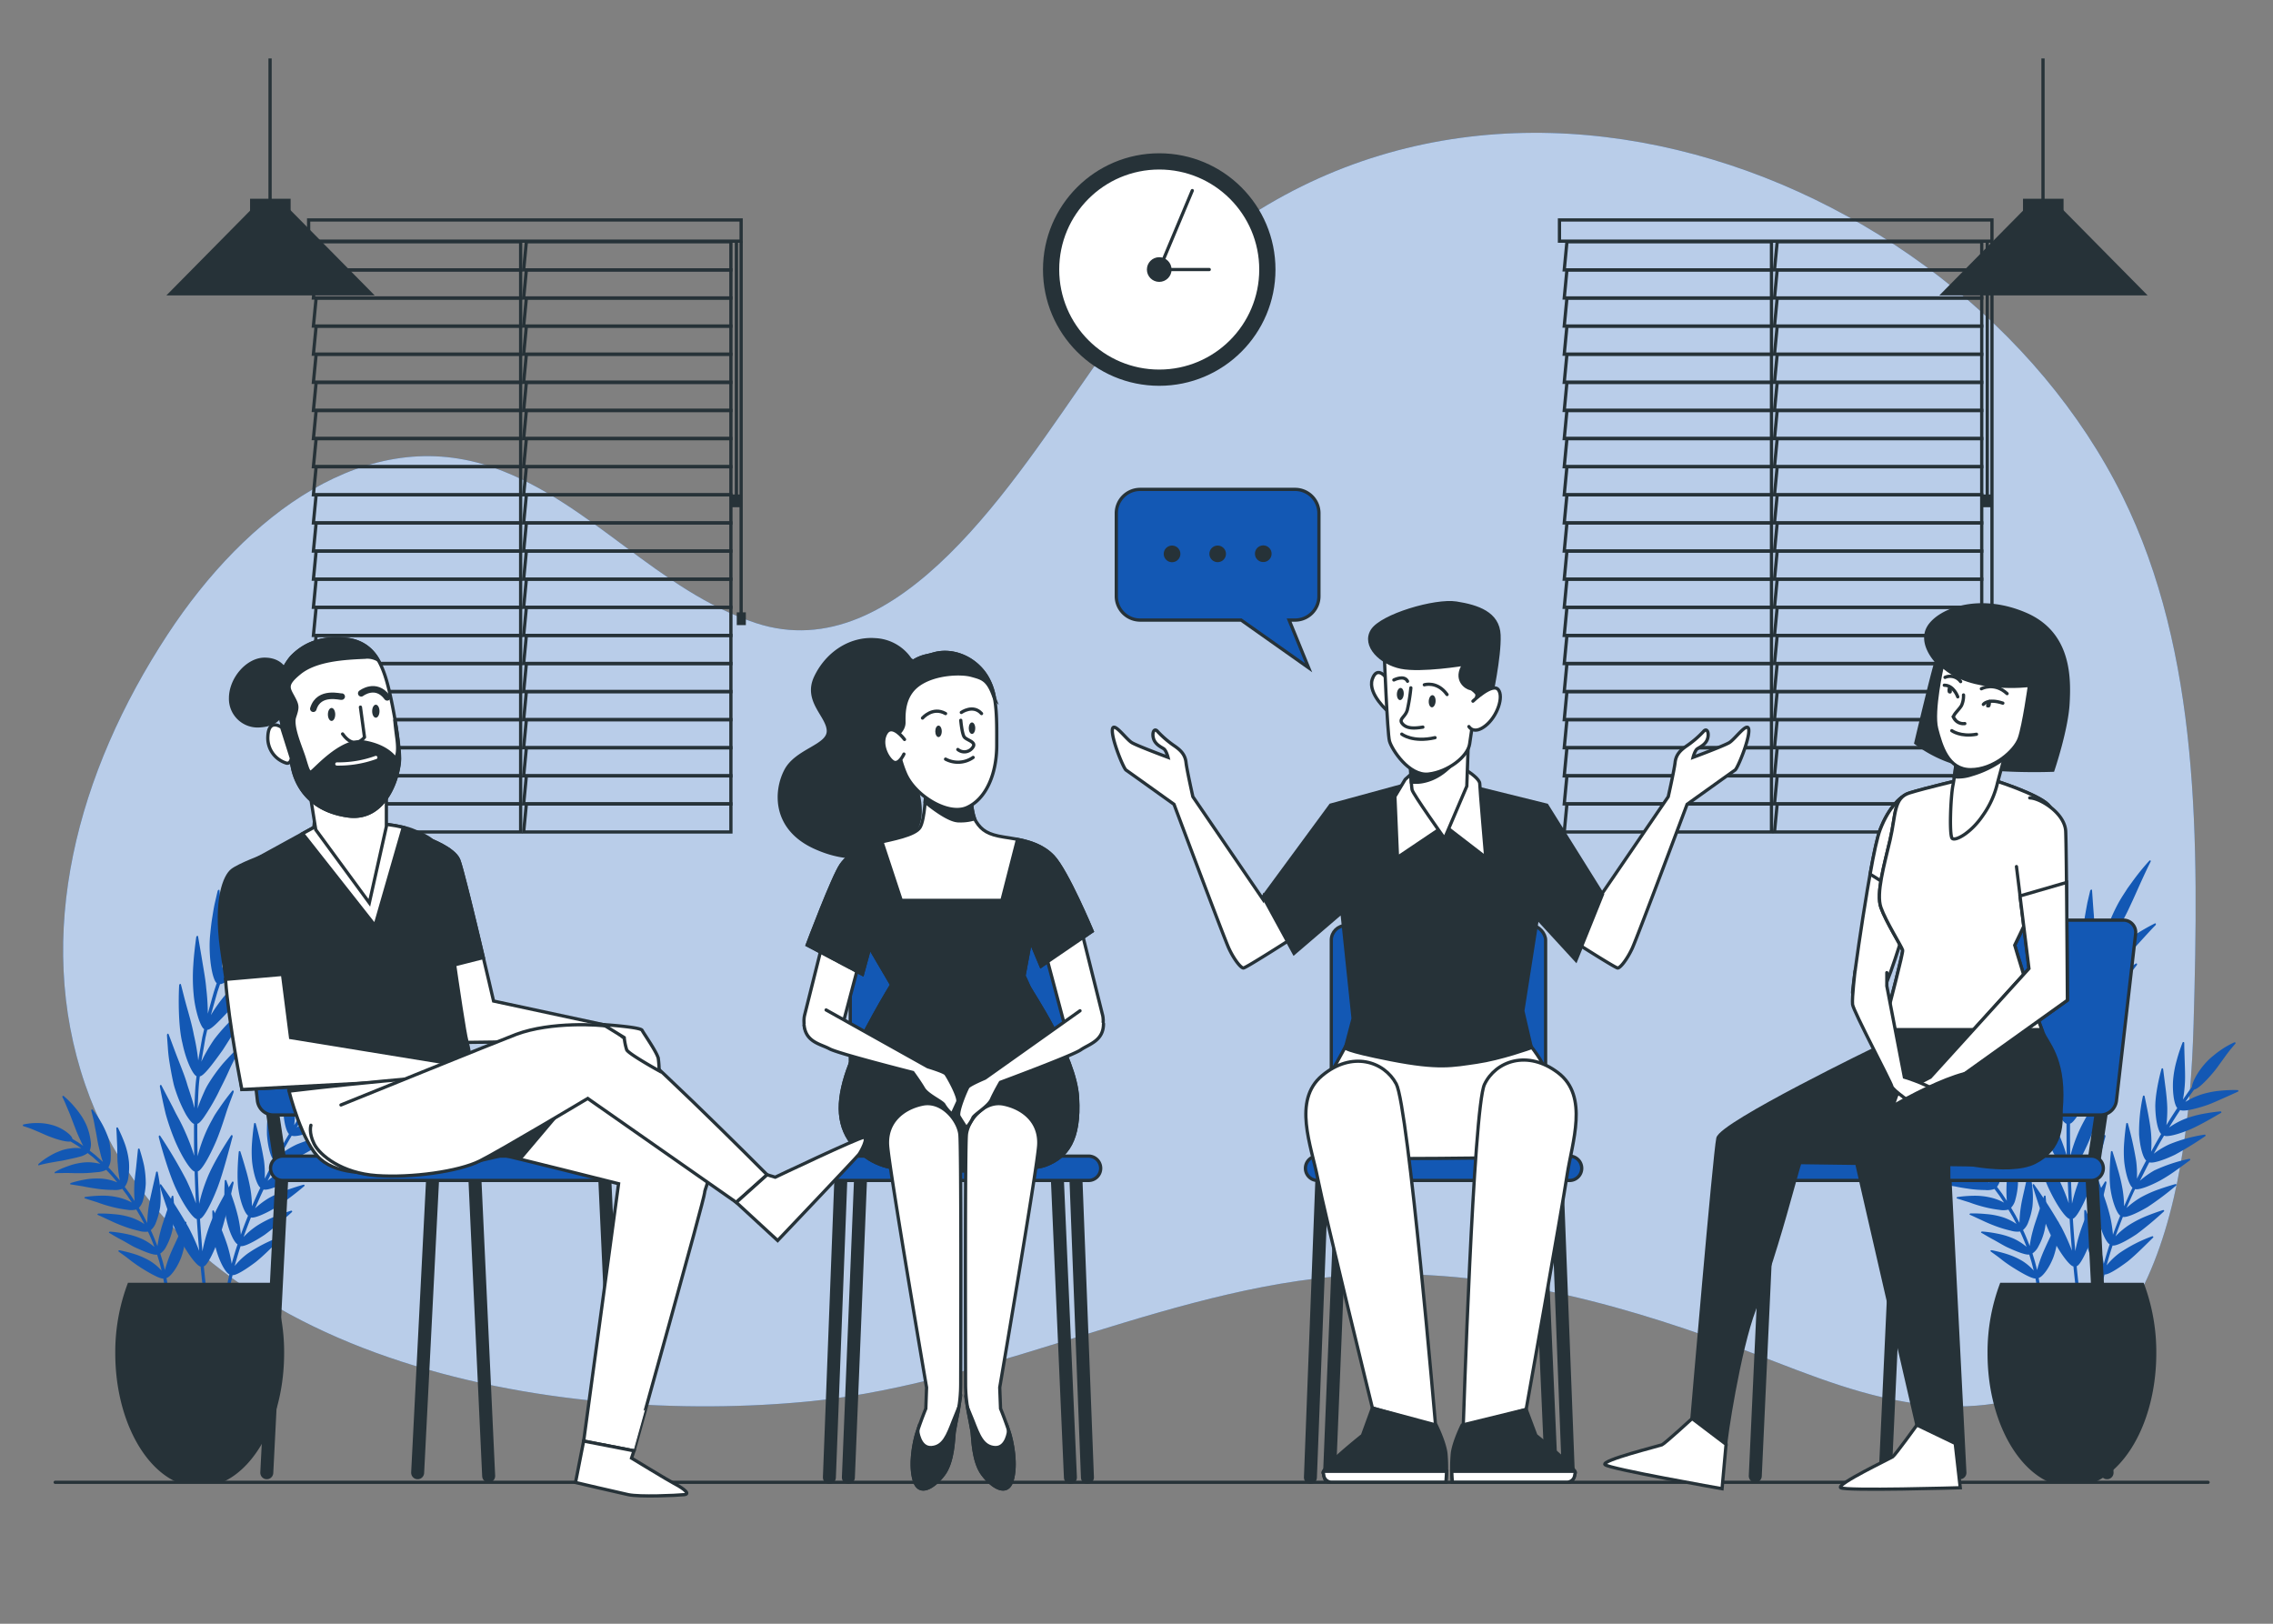 <svg xmlns="http://www.w3.org/2000/svg" viewBox="0 0 700 500"><rect x="0" y="0" width="700" height="500" fill="#808080" stroke="none"/><g id="freepik--background-simple--inject-7"><path d="M653.63,152.77C602.29,49,441.38-10,347.26,99.62q-5.55,6.48-10.49,13.51c-24,34.11-60,93.18-104,78.73-30.1-9.88-50.75-37.17-80.53-47.78-39.25-14-76.56,14.65-100.59,51.25C23.71,237.88,10.35,287.82,26.25,334c29.6,86,144.84,105.33,223.7,97.45,57.76-5.78,113.51-37.05,171.37-39,41.62-1.42,81.43,10.1,118.94,24.41,17.38,6.63,34.75,13.94,53.55,15.77,67.28,6.54,80.12-60.71,81.73-117.27C677.14,259.12,677.59,201.2,653.63,152.77Z" style="fill:#1358B4"></path><path d="M653.63,152.77C602.29,49,441.38-10,347.26,99.62q-5.55,6.48-10.49,13.51c-24,34.11-60,93.18-104,78.73-30.1-9.88-50.75-37.17-80.53-47.78-39.25-14-76.56,14.65-100.59,51.25C23.71,237.88,10.35,287.82,26.25,334c29.6,86,144.84,105.33,223.7,97.45,57.76-5.78,113.51-37.05,171.37-39,41.62-1.42,81.43,10.1,118.94,24.41,17.38,6.63,34.75,13.94,53.55,15.77,67.28,6.54,80.12-60.71,81.73-117.27C677.14,259.12,677.59,201.2,653.63,152.77Z" style="fill:#fff;opacity:0.7"></path></g><g id="freepik--Windows--inject-7"><polygon points="160.34 74.44 97.36 74.44 96.52 83.1 160.34 83.1 160.34 74.44" style="fill:none;stroke:#263238;stroke-miterlimit:10"></polygon><polygon points="160.34 83.1 97.36 83.1 96.52 91.76 160.34 91.76 160.34 83.1" style="fill:none;stroke:#263238;stroke-miterlimit:10"></polygon><polygon points="160.34 91.76 97.36 91.76 96.52 100.42 160.34 100.42 160.34 91.76" style="fill:none;stroke:#263238;stroke-miterlimit:10"></polygon><polygon points="160.34 100.42 97.36 100.42 96.52 109.08 160.34 109.08 160.34 100.42" style="fill:none;stroke:#263238;stroke-miterlimit:10"></polygon><polygon points="160.34 109.08 97.36 109.08 96.52 117.73 160.34 117.73 160.34 109.08" style="fill:none;stroke:#263238;stroke-miterlimit:10"></polygon><polygon points="160.34 117.73 97.36 117.73 96.52 126.39 160.34 126.39 160.34 117.73" style="fill:none;stroke:#263238;stroke-miterlimit:10"></polygon><polygon points="160.34 126.39 97.36 126.39 96.52 135.05 160.34 135.05 160.34 126.39" style="fill:none;stroke:#263238;stroke-miterlimit:10"></polygon><polygon points="160.34 135.05 97.36 135.05 96.52 143.71 160.34 143.71 160.34 135.05" style="fill:none;stroke:#263238;stroke-miterlimit:10"></polygon><polygon points="160.34 143.71 97.36 143.71 96.52 152.37 160.34 152.37 160.34 143.71" style="fill:none;stroke:#263238;stroke-miterlimit:10"></polygon><polygon points="160.34 152.37 97.36 152.37 96.52 161.03 160.34 161.03 160.34 152.37" style="fill:none;stroke:#263238;stroke-miterlimit:10"></polygon><polygon points="160.34 161.03 97.36 161.03 96.52 169.69 160.34 169.69 160.34 161.03" style="fill:none;stroke:#263238;stroke-miterlimit:10"></polygon><polygon points="160.34 169.69 97.36 169.69 96.52 178.35 160.34 178.35 160.34 169.69" style="fill:none;stroke:#263238;stroke-miterlimit:10"></polygon><polygon points="160.34 178.35 97.36 178.35 96.52 187.01 160.34 187.01 160.34 178.35" style="fill:none;stroke:#263238;stroke-miterlimit:10"></polygon><polygon points="160.34 187.01 97.36 187.01 96.52 195.67 160.34 195.67 160.34 187.01" style="fill:none;stroke:#263238;stroke-miterlimit:10"></polygon><polygon points="160.34 195.67 97.36 195.67 96.52 204.33 160.34 204.33 160.34 195.67" style="fill:none;stroke:#263238;stroke-miterlimit:10"></polygon><polygon points="160.34 204.31 97.36 204.31 96.52 212.97 160.34 212.97 160.34 204.31" style="fill:none;stroke:#263238;stroke-miterlimit:10"></polygon><polygon points="160.34 212.96 97.36 212.96 96.52 221.62 160.34 221.62 160.34 212.96" style="fill:none;stroke:#263238;stroke-miterlimit:10"></polygon><polygon points="160.34 221.6 97.36 221.6 96.52 230.26 160.34 230.26 160.34 221.6" style="fill:none;stroke:#263238;stroke-miterlimit:10"></polygon><polygon points="160.34 230.25 97.36 230.25 96.52 238.91 160.34 238.91 160.34 230.25" style="fill:none;stroke:#263238;stroke-miterlimit:10"></polygon><polygon points="160.34 238.89 97.36 238.89 96.52 247.55 160.34 247.55 160.34 238.89" style="fill:none;stroke:#263238;stroke-miterlimit:10"></polygon><polygon points="160.34 247.54 97.36 247.54 96.52 256.19 160.34 256.19 160.34 247.54" style="fill:none;stroke:#263238;stroke-miterlimit:10"></polygon><polygon points="225.09 74.44 162.1 74.44 161.27 83.1 225.09 83.1 225.09 74.44" style="fill:none;stroke:#263238;stroke-miterlimit:10"></polygon><polygon points="225.09 83.1 162.1 83.1 161.27 91.76 225.09 91.76 225.09 83.1" style="fill:none;stroke:#263238;stroke-miterlimit:10"></polygon><polygon points="225.09 91.76 162.1 91.76 161.27 100.42 225.09 100.42 225.09 91.76" style="fill:none;stroke:#263238;stroke-miterlimit:10"></polygon><polygon points="225.09 100.42 162.1 100.42 161.27 109.08 225.09 109.08 225.09 100.42" style="fill:none;stroke:#263238;stroke-miterlimit:10"></polygon><polygon points="225.09 109.08 162.1 109.08 161.27 117.73 225.09 117.73 225.09 109.08" style="fill:none;stroke:#263238;stroke-miterlimit:10"></polygon><polygon points="225.09 117.73 162.1 117.73 161.27 126.39 225.09 126.39 225.09 117.73" style="fill:none;stroke:#263238;stroke-miterlimit:10"></polygon><polygon points="225.09 126.39 162.1 126.39 161.27 135.05 225.09 135.05 225.09 126.39" style="fill:none;stroke:#263238;stroke-miterlimit:10"></polygon><polygon points="225.09 135.05 162.1 135.05 161.27 143.71 225.09 143.71 225.09 135.05" style="fill:none;stroke:#263238;stroke-miterlimit:10"></polygon><polygon points="225.09 143.71 162.1 143.71 161.27 152.37 225.09 152.37 225.09 143.71" style="fill:none;stroke:#263238;stroke-miterlimit:10"></polygon><polygon points="225.09 152.37 162.1 152.37 161.27 161.03 225.09 161.03 225.09 152.37" style="fill:none;stroke:#263238;stroke-miterlimit:10"></polygon><polygon points="225.09 161.03 162.1 161.03 161.27 169.69 225.09 169.69 225.09 161.03" style="fill:none;stroke:#263238;stroke-miterlimit:10"></polygon><polygon points="225.09 169.69 162.1 169.69 161.27 178.35 225.09 178.35 225.09 169.69" style="fill:none;stroke:#263238;stroke-miterlimit:10"></polygon><polygon points="225.09 178.35 162.1 178.35 161.27 187.01 225.09 187.01 225.09 178.35" style="fill:none;stroke:#263238;stroke-miterlimit:10"></polygon><polygon points="225.09 187.01 162.1 187.01 161.27 195.67 225.09 195.67 225.09 187.01" style="fill:none;stroke:#263238;stroke-miterlimit:10"></polygon><polygon points="225.09 195.67 162.1 195.67 161.27 204.33 225.09 204.33 225.09 195.67" style="fill:none;stroke:#263238;stroke-miterlimit:10"></polygon><polygon points="225.09 204.31 162.1 204.31 161.27 212.97 225.09 212.97 225.09 204.31" style="fill:none;stroke:#263238;stroke-miterlimit:10"></polygon><polygon points="225.09 212.96 162.1 212.96 161.27 221.62 225.09 221.62 225.09 212.96" style="fill:none;stroke:#263238;stroke-miterlimit:10"></polygon><polygon points="225.09 221.6 162.1 221.6 161.27 230.26 225.09 230.26 225.09 221.6" style="fill:none;stroke:#263238;stroke-miterlimit:10"></polygon><polygon points="225.09 230.25 162.1 230.25 161.27 238.91 225.09 238.91 225.09 230.25" style="fill:none;stroke:#263238;stroke-miterlimit:10"></polygon><polygon points="225.09 238.89 162.1 238.89 161.27 247.55 225.09 247.55 225.09 238.89" style="fill:none;stroke:#263238;stroke-miterlimit:10"></polygon><polygon points="225.09 247.54 162.1 247.54 161.27 256.19 225.09 256.19 225.09 247.54" style="fill:none;stroke:#263238;stroke-miterlimit:10"></polygon><rect x="95.05" y="67.73" width="133.19" height="6.53" style="fill:none;stroke:#263238;stroke-miterlimit:10"></rect><line x1="228.24" y1="74.27" x2="228.24" y2="189.31" style="fill:none;stroke:#263238;stroke-miterlimit:10"></line><line x1="226.79" y1="74.45" x2="226.79" y2="153.38" style="fill:none;stroke:#263238;stroke-miterlimit:10"></line><rect x="227.4" y="189.06" width="1.79" height="2.93" style="fill:#263238;stroke:#263238;stroke-miterlimit:10"></rect><rect x="225.78" y="152.76" width="1.79" height="2.93" style="fill:#263238;stroke:#263238;stroke-miterlimit:10"></rect><polygon points="545.55 74.44 482.56 74.44 481.73 83.1 545.55 83.1 545.55 74.44" style="fill:none;stroke:#263238;stroke-miterlimit:10"></polygon><polygon points="545.55 83.1 482.56 83.1 481.73 91.76 545.55 91.76 545.55 83.1" style="fill:none;stroke:#263238;stroke-miterlimit:10"></polygon><polygon points="545.55 91.76 482.56 91.76 481.73 100.42 545.55 100.42 545.55 91.76" style="fill:none;stroke:#263238;stroke-miterlimit:10"></polygon><polygon points="545.55 100.42 482.56 100.42 481.73 109.08 545.55 109.08 545.55 100.42" style="fill:none;stroke:#263238;stroke-miterlimit:10"></polygon><polygon points="545.55 109.08 482.56 109.08 481.73 117.73 545.55 117.73 545.55 109.08" style="fill:none;stroke:#263238;stroke-miterlimit:10"></polygon><polygon points="545.55 117.73 482.56 117.73 481.73 126.39 545.55 126.39 545.55 117.73" style="fill:none;stroke:#263238;stroke-miterlimit:10"></polygon><polygon points="545.55 126.39 482.56 126.39 481.73 135.05 545.55 135.05 545.55 126.39" style="fill:none;stroke:#263238;stroke-miterlimit:10"></polygon><polygon points="545.55 135.05 482.56 135.05 481.73 143.71 545.55 143.71 545.55 135.05" style="fill:none;stroke:#263238;stroke-miterlimit:10"></polygon><polygon points="545.55 143.71 482.56 143.71 481.73 152.37 545.55 152.37 545.55 143.71" style="fill:none;stroke:#263238;stroke-miterlimit:10"></polygon><polygon points="545.55 152.37 482.56 152.37 481.73 161.03 545.55 161.03 545.55 152.37" style="fill:none;stroke:#263238;stroke-miterlimit:10"></polygon><polygon points="545.55 161.03 482.56 161.03 481.73 169.69 545.55 169.69 545.55 161.03" style="fill:none;stroke:#263238;stroke-miterlimit:10"></polygon><polygon points="545.55 169.69 482.56 169.69 481.73 178.35 545.55 178.35 545.55 169.69" style="fill:none;stroke:#263238;stroke-miterlimit:10"></polygon><polygon points="545.55 178.35 482.56 178.35 481.73 187.01 545.55 187.01 545.55 178.35" style="fill:none;stroke:#263238;stroke-miterlimit:10"></polygon><polygon points="545.55 187.01 482.56 187.01 481.73 195.67 545.55 195.67 545.55 187.01" style="fill:none;stroke:#263238;stroke-miterlimit:10"></polygon><polygon points="545.55 195.67 482.56 195.67 481.73 204.33 545.55 204.33 545.55 195.67" style="fill:none;stroke:#263238;stroke-miterlimit:10"></polygon><polygon points="545.55 204.31 482.56 204.31 481.73 212.97 545.55 212.97 545.55 204.31" style="fill:none;stroke:#263238;stroke-miterlimit:10"></polygon><polygon points="545.55 212.96 482.56 212.96 481.73 221.62 545.55 221.62 545.55 212.96" style="fill:none;stroke:#263238;stroke-miterlimit:10"></polygon><polygon points="545.55 221.6 482.56 221.6 481.73 230.26 545.55 230.26 545.55 221.6" style="fill:none;stroke:#263238;stroke-miterlimit:10"></polygon><polygon points="545.55 230.25 482.56 230.25 481.73 238.91 545.55 238.91 545.55 230.25" style="fill:none;stroke:#263238;stroke-miterlimit:10"></polygon><polygon points="545.55 238.89 482.56 238.89 481.73 247.55 545.55 247.55 545.55 238.89" style="fill:none;stroke:#263238;stroke-miterlimit:10"></polygon><polygon points="545.55 247.54 482.56 247.54 481.73 256.19 545.55 256.19 545.55 247.54" style="fill:none;stroke:#263238;stroke-miterlimit:10"></polygon><polygon points="610.3 74.44 547.31 74.44 546.48 83.1 610.3 83.1 610.3 74.44" style="fill:none;stroke:#263238;stroke-miterlimit:10"></polygon><polygon points="610.3 83.1 547.31 83.1 546.48 91.76 610.3 91.76 610.3 83.1" style="fill:none;stroke:#263238;stroke-miterlimit:10"></polygon><polygon points="610.3 91.76 547.31 91.76 546.48 100.42 610.3 100.42 610.3 91.76" style="fill:none;stroke:#263238;stroke-miterlimit:10"></polygon><polygon points="610.3 100.42 547.31 100.42 546.48 109.08 610.3 109.08 610.3 100.42" style="fill:none;stroke:#263238;stroke-miterlimit:10"></polygon><polygon points="610.3 109.08 547.31 109.08 546.48 117.73 610.3 117.73 610.3 109.08" style="fill:none;stroke:#263238;stroke-miterlimit:10"></polygon><polygon points="610.3 117.73 547.31 117.73 546.48 126.39 610.3 126.39 610.3 117.73" style="fill:none;stroke:#263238;stroke-miterlimit:10"></polygon><polygon points="610.3 126.39 547.31 126.39 546.48 135.05 610.3 135.05 610.3 126.39" style="fill:none;stroke:#263238;stroke-miterlimit:10"></polygon><polygon points="610.3 135.05 547.31 135.05 546.48 143.71 610.3 143.71 610.3 135.05" style="fill:none;stroke:#263238;stroke-miterlimit:10"></polygon><polygon points="610.3 143.71 547.31 143.71 546.48 152.37 610.3 152.37 610.3 143.71" style="fill:none;stroke:#263238;stroke-miterlimit:10"></polygon><polygon points="610.3 152.37 547.31 152.37 546.48 161.03 610.3 161.03 610.3 152.37" style="fill:none;stroke:#263238;stroke-miterlimit:10"></polygon><polygon points="610.3 161.03 547.31 161.03 546.48 169.69 610.3 169.69 610.3 161.03" style="fill:none;stroke:#263238;stroke-miterlimit:10"></polygon><polygon points="610.3 169.69 547.31 169.69 546.48 178.35 610.3 178.35 610.3 169.69" style="fill:none;stroke:#263238;stroke-miterlimit:10"></polygon><polygon points="610.3 178.35 547.31 178.35 546.48 187.01 610.3 187.01 610.3 178.35" style="fill:none;stroke:#263238;stroke-miterlimit:10"></polygon><polygon points="610.3 187.01 547.31 187.01 546.48 195.67 610.3 195.67 610.3 187.01" style="fill:none;stroke:#263238;stroke-miterlimit:10"></polygon><polygon points="610.3 195.67 547.31 195.67 546.48 204.33 610.3 204.33 610.3 195.67" style="fill:none;stroke:#263238;stroke-miterlimit:10"></polygon><polygon points="610.3 204.31 547.31 204.31 546.48 212.97 610.3 212.97 610.3 204.31" style="fill:none;stroke:#263238;stroke-miterlimit:10"></polygon><polygon points="610.3 212.96 547.31 212.96 546.48 221.62 610.3 221.62 610.3 212.96" style="fill:none;stroke:#263238;stroke-miterlimit:10"></polygon><polygon points="610.3 221.6 547.31 221.6 546.48 230.26 610.3 230.26 610.3 221.6" style="fill:none;stroke:#263238;stroke-miterlimit:10"></polygon><polygon points="610.3 230.25 547.31 230.25 546.48 238.91 610.3 238.91 610.3 230.25" style="fill:none;stroke:#263238;stroke-miterlimit:10"></polygon><polygon points="610.3 238.89 547.31 238.89 546.48 247.55 610.3 247.55 610.3 238.89" style="fill:none;stroke:#263238;stroke-miterlimit:10"></polygon><polygon points="610.3 247.54 547.31 247.54 546.48 256.19 610.3 256.19 610.3 247.54" style="fill:none;stroke:#263238;stroke-miterlimit:10"></polygon><rect x="480.26" y="67.73" width="133.19" height="6.53" style="fill:none;stroke:#263238;stroke-miterlimit:10"></rect><line x1="613.45" y1="74.27" x2="613.45" y2="189.31" style="fill:none;stroke:#263238;stroke-miterlimit:10"></line><line x1="612" y1="74.45" x2="612" y2="153.38" style="fill:none;stroke:#263238;stroke-miterlimit:10"></line><rect x="612.6" y="189.06" width="1.79" height="2.93" style="fill:#263238;stroke:#263238;stroke-miterlimit:10"></rect><rect x="610.99" y="152.76" width="1.79" height="2.93" style="fill:#263238;stroke:#263238;stroke-miterlimit:10"></rect></g><g id="freepik--Plants--inject-7"><path d="M33.7,351.7a14.43,14.43,0,0,0-.86-2.64,26.76,26.76,0,0,0-1.33-2.83,34,34,0,0,0-2.94-4.49.26.26,0,0,0-.46.23c.15.6.34,1.4.57,2.3s.4,1.93.6,3c.44,2,.73,4.2,1.1,5.74.23.95.46,1.85.66,2.67a19.14,19.14,0,0,0,.66,2.11l-2-1.79c-.65-.6-1.38-1.11-2.07-1.68a5.39,5.39,0,0,0,.3-2.9,18.53,18.53,0,0,0-1.28-4.88,22.68,22.68,0,0,0-1.31-2.5,28.68,28.68,0,0,0-1.86-2.57,29.28,29.28,0,0,0-3.84-3.95.26.26,0,0,0-.41.31c.28.58.65,1.32,1,2.18s.77,1.82,1.19,2.81c.74,1.94,1.53,4,2.11,5.5.38.92.75,1.77,1.11,2.52s.66,1.46,1,2L24,351.72l-1.68-1a2.4,2.4,0,0,0-.49-.93,8.21,8.21,0,0,0-1.15-1.07,13.77,13.77,0,0,0-3.88-2.07,16.69,16.69,0,0,0-5.12-.83,18.94,18.94,0,0,0-4.47.44c-.23.06-.21.46,0,.52a35.66,35.66,0,0,1,4,1.48c1.54.63,3.11,1.41,4.38,1.85,2.63,1,5,1.58,6.14,1.39l1.66,1c.55.34,1.08.72,1.61,1.08a13.78,13.78,0,0,0-2.09-.08,20.72,20.72,0,0,0-2.48.34,12.55,12.55,0,0,0-2.37.75,18.54,18.54,0,0,0-2.46,1.19c-.79.46-1.53.93-2.15,1.37s-1.16.9-1.54,1.23c-.18.15-.18.51,0,.46.76-.23,2.06-.52,3.57-.81l2.33-.41c.78-.11,1.55-.24,2.24-.4,1.59-.35,3.1-.65,4.37-1A7.16,7.16,0,0,0,27,355.07c.66.54,1.35,1,2,1.61l1.89,1.72a16.5,16.5,0,0,0-2.08-.39,12.66,12.66,0,0,0-2.5-.09A19,19,0,0,0,21.19,359c-.87.3-1.68.61-2.4.93s-1.33.65-1.78.9c-.21.11-.27.46-.08.45.84-.08,2.2-.06,3.78-.08.79,0,1.59.05,2.41.05h2.32c1.6,0,3.23-.18,4.51-.31a6.86,6.86,0,0,0,2.76-.7,49.63,49.63,0,0,1,3.39,3.85,16,16,0,0,0-4.48-1.13,21.42,21.42,0,0,0-5.28.23,33.77,33.77,0,0,0-4.49,1.07c-.23.08-.34.42-.14.44l3.83.61c1.53.34,3.34.59,4.74.8a38.49,38.49,0,0,0,4.55.31,6.59,6.59,0,0,0,2.83-.33l1.53,2.07,1.42,2.14a16.36,16.36,0,0,0-4.35-1.62,21.4,21.4,0,0,0-5.33-.49,37.56,37.56,0,0,0-4.63.38c-.25,0-.39.36-.21.42.83.28,2.22.73,3.8,1.21a42.26,42.26,0,0,0,4.72,1.47,35.41,35.41,0,0,0,4.49.84,6.9,6.9,0,0,0,2.87-.06l1.3,2.22,1.19,2.27a16.42,16.42,0,0,0-4.16-2.06,22.93,22.93,0,0,0-5.25-1,41.06,41.06,0,0,0-4.72-.19c-.24,0-.43.32-.24.41.86.36,2.17,1,3.72,1.7a48.17,48.17,0,0,0,4.54,1.91,34.56,34.56,0,0,0,4.38,1.29,6.7,6.7,0,0,0,2.84.26c.75,1.54,1.37,3.14,2,4.73a17.43,17.43,0,0,0-3.9-2.51,23.15,23.15,0,0,0-5.11-1.57,37.58,37.58,0,0,0-4.66-.65c-.24,0-.46.27-.28.38.81.44,2,1.22,3.51,2s3,1.73,4.26,2.37c3,1.39,5.85,2.53,7,2.34l.75,2.45.63,2.49a15.93,15.93,0,0,0-3.56-3,23.35,23.35,0,0,0-4.86-2.14A44.48,44.48,0,0,0,36.81,385c-.24,0-.49.22-.33.34.68.54,2,1.41,3.22,2.39s2.71,2,3.95,2.8c2.79,1.73,5.49,3.21,6.64,3.19a36,36,0,0,1,.6,5.05c0,.21.23.37.51.37a.44.44,0,0,0,.49-.41,35.91,35.91,0,0,0-.62-5.18c1.09-.3,3.14-2.78,4.53-6.35a24.75,24.75,0,0,0,1.28-5.62,43.51,43.51,0,0,0,.31-5.13c0-.27-.38-.32-.5-.07-.49,1.1-1.31,2.89-2.17,4.78s-1.78,3.78-2.38,5.27a41.7,41.7,0,0,0-1.56,4.69c-.2-.86-.43-1.72-.65-2.58L49.36,386a5.4,5.4,0,0,0,1.85-2.2A19,19,0,0,0,53,379.17a25.59,25.59,0,0,0,.65-5.69,45.91,45.91,0,0,0-.27-5.07c0-.27-.42-.27-.5,0-.34,1.13-1,3-1.65,5s-1.37,4-1.74,5.48a36.66,36.66,0,0,0-1,4.84c-.64-1.65-1.29-3.31-2.06-4.91a5.54,5.54,0,0,0,1.62-2.42,22.33,22.33,0,0,0,1.28-4.79,27.52,27.52,0,0,0,0-5.68,47.17,47.17,0,0,0-.76-5c-.06-.26-.45-.22-.51.05-.22,1.15-.69,3.1-1.13,5.08s-.93,4.05-1.16,5.62a39.37,39.37,0,0,0-.42,4.91l-1.24-2.36-1.34-2.29a5.43,5.43,0,0,0,1.34-2.57,22.65,22.65,0,0,0,.78-4.89,29.64,29.64,0,0,0-.54-5.65c-.44-2-1-3.82-1.36-5-.08-.26-.49-.18-.5.09-.13,1.21-.33,3.19-.54,5.26s-.54,4.15-.58,5.71a39.93,39.93,0,0,0,.08,4.93l-1.46-2.22-1.58-2.13a5.73,5.73,0,0,0,1.08-2.71,20.71,20.71,0,0,0,.22-5,23.83,23.83,0,0,0-1.3-5.66,48.2,48.2,0,0,0-2.1-4.83.27.27,0,0,0-.49.17c.1,1.23.17,3.27.26,5.32s0,4.25.19,5.8a36.84,36.84,0,0,0,.63,4.92c-1.14-1.37-2.26-2.75-3.52-4a5.48,5.48,0,0,0,.72-2.82A18.93,18.93,0,0,0,33.7,351.7Z" style="fill:#1358B4"></path><path d="M71.73,309.8c1.48-1.82,3.45-4.3,5.2-6.67l4.52-5.9c.24-.3,0-.7-.25-.52-1.31.81-3.37,2.24-5.6,3.92a51.62,51.62,0,0,0-6,5.49,47.34,47.34,0,0,0-4.67,6.48l1.35-4.8.69-2.4.8-2.36c1.14.14,4.59-2.72,8.56-6.52,3.42-3.33,8.5-9.22,10.9-11.62.27-.28.11-.7-.2-.54a65.86,65.86,0,0,0-5.94,3.39c-1.16.75-2.39,1.54-3.49,2.38s-2.14,1.71-3,2.53a34.19,34.19,0,0,0-3,3.09c-.88,1-1.67,2-2.32,2.9.9-2.26,1.7-4.57,2.68-6.8a12.88,12.88,0,0,0,2.64-3.65c1.16-1.85,2.38-4.31,3.76-7,.59-1.18,1.21-2.57,1.88-4l1-2.22c.34-.75.68-1.49,1-2.23,1.33-2.95,2.62-5.72,3.48-7.37.19-.37-.13-.61-.43-.29A73.19,73.19,0,0,0,80,271.54l-1.45,2c-.45.71-.91,1.41-1.35,2.09A40.49,40.49,0,0,0,75,279.62a53.49,53.49,0,0,0-2.93,7,17.39,17.39,0,0,0-.94,4.57l-.74,1.71-.67,1.74-1.34,3.49c.11-1.09.18-2.32.22-3.66s0-2.79,0-4.27c0-1.25-.06-2.65-.17-4.13s-.19-3-.29-4.45c-.25-3-.4-5.71-.54-7.41,0-.39-.48-.24-.59.2-.22.94-.5,2.18-.83,3.59s-.56,3-.83,4.64-.44,3.31-.6,4.89a35.38,35.38,0,0,0-.19,4.33c.08,5.8,1.21,10.19,2.18,10.87L66,305c-.25.79-.46,1.58-.69,2.37L64,312.14a70.16,70.16,0,0,0-.5-7.93c-.19-2.46-.77-5.58-1.25-8.5S61.28,290,61,288.37c-.06-.37-.51-.18-.58.25-.24,1.94-.68,5.07-.88,8.37a55.28,55.28,0,0,0,.1,9.28,34.63,34.63,0,0,0,1.46,7.26c.62,1.86,1.25,3.06,1.77,3.36l-.55,2.39-.43,2.43-.84,4.85a64.8,64.8,0,0,0-1.34-7.84c-.44-2.44-1.28-5.48-2.1-8.37s-1.44-5.54-1.89-7.19c-.11-.38-.53-.14-.55.3-.23,3.91-.27,12.73,1,17.72,1.18,5.69,3.29,9.77,4.36,10.22-.46,3.25-.51,6.54-.67,9.82-.24-1.07-.56-2.26-1-3.55-.2-.65-.41-1.31-.64-2s-.46-1.38-.66-2.09c-.71-2.38-1.92-5.32-3-8.11s-2-5.39-2.64-7c-.14-.37-.53-.09-.5.36.07,1,.16,2.27.27,3.73a45.46,45.46,0,0,0,.54,4.73c.27,1.66.57,3.34.89,4.9.17.78.32,1.54.52,2.25s.43,1.38.64,2a43.92,43.92,0,0,0,3,6.78c1,1.65,1.89,2.69,2.46,2.86,0,3.27,0,6.55.07,9.82A64.27,64.27,0,0,0,57,348.5c-.48-1.13-1.09-2.38-1.76-3.66l-1.05-1.94c-.34-.67-.67-1.34-1-2-1.4-2.69-2.7-5.18-3.48-6.69-.19-.35-.54,0-.46.43.37,2,1,5.14,1.77,8.35A70.93,70.93,0,0,0,54,351.54c2.27,5.2,4.79,8.91,5.94,9.22.1,3.27.24,6.53.4,9.8a65.63,65.63,0,0,0-3-7.29,149.17,149.17,0,0,0-8-13.5c-.21-.31-.54,0-.43.43.92,3.62,3.29,11.73,5.45,16.2,2.46,5.12,5.09,8.74,6.25,9,.22,3.27.44,6.53.73,9.79A67.69,67.69,0,0,0,58.09,378a145.74,145.74,0,0,0-8.44-13.21c-.22-.31-.54,0-.42.44,1.05,3.57,3.67,11.6,6,16,2.61,5,5.38,8.57,6.55,8.8.31,3.25.66,6.5,1.08,9.74,0,.41.32.71.59.67s.45-.39.4-.8c-.41-3.22-.76-6.46-1.08-9.69,1.1-.33,3.14-4.35,5-9.66,1.6-4.59,3.37-12.51,4.16-15.95.09-.4-.25-.7-.45-.4-1.68,2.68-5.38,9-7,13.62a49.81,49.81,0,0,0-2.14,7.76c-.29-3.32-.52-6.64-.74-10,1.11-.29,3.29-4.25,5.34-9.49,1.75-4.53,3.76-12.38,4.68-15.79.1-.39-.24-.71-.44-.41-1.76,2.61-5.68,8.81-7.45,13.37a49.79,49.79,0,0,0-2.4,7.69q-.26-5-.41-10c1.12-.25,3.42-4.14,5.65-9.3.94-2.23,2-5.29,2.92-8.21s1.94-5.33,2.46-6.89c.12-.35-.2-.67-.42-.41-.93,1.15-2.47,3.1-4,5.38-.4.57-.79,1.15-1.18,1.75s-.72,1.24-1.06,1.86c-.69,1.24-1.31,2.46-1.8,3.58a49,49,0,0,0-2.64,7.6c-.06-3.33-.11-6.66-.08-10,.56-.1,1.46-1.11,2.5-2.72a64.92,64.92,0,0,0,3.61-6.14c.27-.52.54-1.09.82-1.68l.95-1.88c.65-1.29,1.29-2.65,1.89-4s1.25-2.6,1.81-3.73l1.42-2.87c.16-.34-.12-.7-.36-.46-1.08,1-2.86,2.82-4.71,4.9a51.15,51.15,0,0,0-4.72,6.59,19,19,0,0,0-1,1.94c-.29.65-.57,1.28-.83,1.9-.52,1.25-1,2.43-1.28,3.49.17-3.32.21-6.65.67-9.95,1.18-.1,3.85-3.62,7.05-8.1,2.56-3.93,6.59-10.58,8.4-13.39.2-.32,0-.71-.31-.5-1.19.94-3.14,2.53-5.21,4.42A55.5,55.5,0,0,0,66,320a50.15,50.15,0,0,0-4,6.92l.85-4.91.42-2.46.56-2.43c.57,0,1.67-.77,3-2.09S70,311.88,71.73,309.8Z" style="fill:#1358B4"></path><path d="M97.84,347.81c3.13-1.34,7.65-4,9.59-5.13.22-.13.06-.48-.21-.45-1.18.1-3.11.34-5.18.73a32.45,32.45,0,0,0-5.81,1.61,23.42,23.42,0,0,0-4.86,2.63c1.1-1.83,2.25-3.61,3.41-5.39,1,.51,4.37-.21,8.08-1.45,1.6-.54,3.54-1.44,5.35-2.24s3.43-1.52,4.41-2c.22-.09.09-.44-.17-.45a39.76,39.76,0,0,0-5.14.18,28.43,28.43,0,0,0-5.86,1.15,23.16,23.16,0,0,0-5,2.31c.9-1.27,1.78-2.55,2.72-3.8,1.15-.17,3.48-2.42,5.91-5.31.54-.65,1.13-1.4,1.71-2.23l1.82-2.5a45.85,45.85,0,0,1,3.25-4.08c.18-.21,0-.55-.3-.43a26.73,26.73,0,0,0-4.69,2.73c-.89.62-1.74,1.34-2.55,2a23.64,23.64,0,0,0-2.06,2.1c-2.37,2.8-3.72,5.63-3.77,6.93-1,1.27-1.86,2.58-2.79,3.88a38.81,38.81,0,0,0,.63-5.44c.09-1.78,0-4.09-.07-6.33s-.15-4.38-.15-5.7a.27.27,0,0,0-.53-.06,50,50,0,0,0-1.82,5.54,32.12,32.12,0,0,0-1.1,6.31c-.21,4.09.48,7.45,1.3,8.26-1.14,1.76-2.28,3.51-3.36,5.31a39.22,39.22,0,0,0,.28-5.46c-.05-1.77-.27-4.05-.56-6.25s-.54-4.29-.7-5.56a.27.27,0,0,0-.53,0c-.71,2.53-2,8.24-1.88,11.81.08,4.08.91,7.38,1.79,8.15-1.07,1.8-2.09,3.63-3.1,5.47a35.13,35.13,0,0,0,0-5.46c-.25-3.5-1.5-9.13-2-11.64a.27.27,0,0,0-.52,0,50.58,50.58,0,0,0-1.17,11.8c.28,4.05,1.27,7.31,2.19,8-1,1.85-1.92,3.73-2.86,5.6a32.64,32.64,0,0,0-.23-5.46,106.73,106.73,0,0,0-2.55-11.49.27.27,0,0,0-.52,0c-.18,1.26-.44,3.33-.6,5.52a37.27,37.27,0,0,0,0,6.27c.46,4,1.6,7.25,2.54,7.93-.92,1.89-1.74,3.82-2.59,5.73a33.73,33.73,0,0,0-.49-5.44,56,56,0,0,0-1.46-6.08c-.59-2.1-1.21-4.08-1.6-5.29a.26.26,0,0,0-.51.05c-.25,2.52-.66,8.29-.06,11.82.63,4,2,7.2,2.93,7.82-.78,1.94-1.54,3.9-2.23,5.88a40.35,40.35,0,0,0-.83-5.42,59.15,59.15,0,0,0-1.78-6c-.69-2.08-1.39-4-1.83-5.25a.26.26,0,0,0-.51.08c-.16,2.57-.29,8.4.52,11.9.87,4,2.39,7.08,3.42,7.64-.67,2-1.26,4-1.81,6A41.65,41.65,0,0,0,70.18,384c-1-3.38-3.33-8.71-4.28-11.08a.26.26,0,0,0-.51.11c0,2.58.2,8.49,1.25,12,1.16,4,2.93,6.93,4,7.39a61.14,61.14,0,0,0-1.13,6.21.49.49,0,0,0,.45.53.5.5,0,0,0,.55-.42,56,56,0,0,1,1.11-6.09c1.11.11,4-1.68,7.09-4,2.63-2.07,6.25-5.8,7.88-7.38.19-.18-.06-.48-.31-.39a44.59,44.59,0,0,0-10,5.12,21.67,21.67,0,0,0-4,3.83c.56-2.05,1.15-4.09,1.82-6.11,1.11.21,4.17-1.33,7.42-3.5a101.08,101.08,0,0,0,8.39-7c.19-.17,0-.49-.29-.41-1.14.37-3,1-5,1.81a34,34,0,0,0-5.37,2.74,23.33,23.33,0,0,0-4.23,3.54c.7-2,1.47-4,2.26-6,1.11.29,4.24-1.05,7.64-3.05a90.75,90.75,0,0,0,8.8-6.62c.2-.17,0-.5-.28-.42-1.15.32-3,.89-5,1.6A36.3,36.3,0,0,0,83,368.8a25.44,25.44,0,0,0-4.44,3.29c.86-1.94,1.69-3.9,2.62-5.81,1.08.34,4.29-.81,7.8-2.68a53.54,53.54,0,0,0,5-3.22c1.68-1.18,3.2-2.32,4.12-3,.21-.15,0-.49-.25-.43A50.55,50.55,0,0,0,87,360.52a25.92,25.92,0,0,0-4.6,3.08c1-1.9,1.89-3.81,2.9-5.69,1,.4,4.33-.62,7.9-2.33a101.36,101.36,0,0,0,9.35-5.74c.22-.15,0-.49-.23-.45a47.49,47.49,0,0,0-10.89,3,24.81,24.81,0,0,0-4.74,2.87c1-1.87,2.07-3.73,3.15-5.56C90.88,350.18,94.21,349.32,97.84,347.81Z" style="fill:#1358B4"></path><path d="M54.56,456.45H68.44c11-4.82,19.06-20.78,19.06-39.75A59.94,59.94,0,0,0,83.59,395H39.41A59.94,59.94,0,0,0,35.5,416.7C35.5,435.67,43.57,451.63,54.56,456.45Z" style="fill:#263238"></path><path d="M610.27,351.7a14.43,14.43,0,0,0-.86-2.64,26.65,26.65,0,0,0-1.32-2.83,33,33,0,0,0-3-4.49.26.26,0,0,0-.46.23c.15.6.35,1.4.57,2.3s.4,1.93.61,3c.43,2,.72,4.2,1.1,5.74l.65,2.67c.22.81.44,1.52.66,2.11l-2-1.79c-.66-.6-1.38-1.11-2.07-1.68a5.32,5.32,0,0,0,.29-2.9,18.53,18.53,0,0,0-1.28-4.88,20.91,20.91,0,0,0-1.3-2.5,30,30,0,0,0-5.7-6.52.27.27,0,0,0-.42.31c.28.58.65,1.32,1,2.18s.77,1.82,1.18,2.81l2.12,5.5c.38.92.75,1.77,1.11,2.52a21.74,21.74,0,0,0,1,2l-1.61-1.1-1.69-1a2.23,2.23,0,0,0-.48-.93,8.21,8.21,0,0,0-1.15-1.07,13.77,13.77,0,0,0-3.88-2.07,16.76,16.76,0,0,0-5.13-.83,18.94,18.94,0,0,0-4.47.44c-.23.06-.2.46,0,.52a36.45,36.45,0,0,1,4,1.48c1.54.63,3.11,1.41,4.37,1.85,2.63,1,5,1.58,6.14,1.39l1.67,1c.55.34,1.07.72,1.61,1.08a13.84,13.84,0,0,0-2.09-.08,21.16,21.16,0,0,0-2.49.34,12.78,12.78,0,0,0-2.37.75,19.16,19.16,0,0,0-2.46,1.19c-.79.46-1.52.93-2.15,1.37s-1.15.9-1.53,1.23c-.18.15-.18.51,0,.46.77-.23,2.07-.52,3.58-.81l2.33-.41c.77-.11,1.54-.24,2.24-.4,1.58-.35,3.09-.65,4.37-1a7.09,7.09,0,0,0,2.62-1.11c.66.54,1.36,1,2,1.61l1.9,1.72a16.85,16.85,0,0,0-2.08-.39,12.69,12.69,0,0,0-2.5-.09,18.88,18.88,0,0,0-5.15,1.05c-.87.3-1.68.61-2.4.93s-1.33.65-1.79.9c-.21.11-.27.46-.08.45.84-.08,2.21-.06,3.79-.08.79,0,1.59.05,2.4.05H602c1.6,0,3.22-.18,4.5-.31a7,7,0,0,0,2.77-.7,49.63,49.63,0,0,1,3.39,3.85,16,16,0,0,0-4.48-1.13,21.52,21.52,0,0,0-5.29.23,34,34,0,0,0-4.48,1.07c-.23.08-.34.42-.15.44l3.84.61c1.53.34,3.33.59,4.73.8a38.65,38.65,0,0,0,4.56.31,6.62,6.62,0,0,0,2.83-.33l1.53,2.07,1.42,2.14a16.44,16.44,0,0,0-4.36-1.62,21.32,21.32,0,0,0-5.32-.49,37.75,37.75,0,0,0-4.64.38c-.24,0-.39.36-.2.42.82.28,2.21.73,3.8,1.21a42.77,42.77,0,0,0,4.71,1.47,35.87,35.87,0,0,0,4.5.84,6.85,6.85,0,0,0,2.86-.06l1.31,2.22L621,376.9a16.59,16.59,0,0,0-4.16-2.06,23,23,0,0,0-5.26-1,40.83,40.83,0,0,0-4.71-.19c-.25,0-.44.32-.24.41.86.36,2.17,1,3.72,1.7a49.16,49.16,0,0,0,4.53,1.91,35.55,35.55,0,0,0,4.38,1.29,6.75,6.75,0,0,0,2.85.26c.74,1.54,1.37,3.14,2,4.73a17.66,17.66,0,0,0-3.9-2.51,23.32,23.32,0,0,0-5.11-1.57,37.58,37.58,0,0,0-4.66-.65c-.25,0-.47.27-.29.38.82.44,2.05,1.22,3.51,2s3,1.73,4.27,2.37c3,1.39,5.84,2.53,7,2.34l.74,2.45.64,2.49a16.16,16.16,0,0,0-3.56-3,23.21,23.21,0,0,0-4.87-2.14,44.41,44.41,0,0,0-4.54-1.14c-.24,0-.49.22-.33.34.68.54,2,1.41,3.21,2.39s2.71,2,4,2.8c2.78,1.73,5.48,3.21,6.63,3.19a36.06,36.06,0,0,1,.61,5.05c0,.21.23.37.51.37a.44.44,0,0,0,.49-.41,39,39,0,0,0-.62-5.18c1.08-.3,3.14-2.78,4.52-6.35a24.23,24.23,0,0,0,1.28-5.62,43.88,43.88,0,0,0,.32-5.13.26.26,0,0,0-.5-.07l-2.18,4.78c-.9,1.88-1.78,3.78-2.38,5.27a39.44,39.44,0,0,0-1.55,4.69c-.21-.86-.44-1.72-.66-2.58l-.77-2.55a5.48,5.48,0,0,0,1.86-2.2,19.44,19.44,0,0,0,1.81-4.64,25,25,0,0,0,.64-5.69,49,49,0,0,0-.26-5.07c0-.27-.43-.27-.51,0-.34,1.13-1,3-1.64,5s-1.38,4-1.74,5.48a33.66,33.66,0,0,0-1,4.84c-.64-1.65-1.29-3.31-2.06-4.91a5.62,5.62,0,0,0,1.62-2.42,22.37,22.37,0,0,0,1.27-4.79,26.79,26.79,0,0,0,0-5.68,50,50,0,0,0-.76-5c-.06-.26-.45-.22-.51.05-.22,1.15-.69,3.1-1.13,5.08s-.94,4.05-1.16,5.62a37.79,37.79,0,0,0-.43,4.91l-1.23-2.36-1.35-2.29a5.43,5.43,0,0,0,1.34-2.57,22,22,0,0,0,.78-4.89,28.78,28.78,0,0,0-.53-5.65c-.45-2-1-3.82-1.37-5-.08-.26-.48-.18-.5.09-.12,1.21-.32,3.19-.53,5.26s-.54,4.15-.58,5.71a38,38,0,0,0,.08,4.93l-1.47-2.22L615,365.46a5.61,5.61,0,0,0,1.09-2.71,21.24,21.24,0,0,0,.22-5,24.85,24.85,0,0,0-1.3-5.66,48.2,48.2,0,0,0-2.1-4.83.27.27,0,0,0-.49.17c.1,1.23.17,3.27.25,5.32s0,4.25.19,5.8a40.47,40.47,0,0,0,.63,4.92c-1.14-1.37-2.25-2.75-3.52-4a5.56,5.56,0,0,0,.73-2.82A19,19,0,0,0,610.27,351.7Z" style="fill:#1358B4"></path><path d="M648.31,309.8c1.47-1.82,3.44-4.3,5.19-6.67s3.49-4.54,4.52-5.9c.25-.3.06-.7-.24-.52-1.31.81-3.37,2.24-5.6,3.92a51.62,51.62,0,0,0-6,5.49,46.64,46.64,0,0,0-4.68,6.48l1.36-4.8.69-2.4.8-2.36c1.14.14,4.58-2.72,8.56-6.52,3.42-3.33,8.5-9.22,10.9-11.62.26-.28.1-.7-.21-.54a65.94,65.94,0,0,0-5.93,3.39c-1.16.75-2.39,1.54-3.49,2.38s-2.15,1.71-3,2.53a34,34,0,0,0-3,3.09c-.89,1-1.67,2-2.32,2.9.9-2.26,1.69-4.57,2.68-6.8a12.88,12.88,0,0,0,2.64-3.65c1.16-1.85,2.37-4.31,3.75-7,.6-1.18,1.21-2.57,1.89-4l1-2.22,1-2.23c1.33-2.95,2.62-5.72,3.47-7.37.2-.37-.13-.61-.42-.29a73.19,73.19,0,0,0-5.21,6.43l-1.45,2-1.35,2.09a40.7,40.7,0,0,0-2.25,3.95,52,52,0,0,0-2.92,7,17.51,17.51,0,0,0-.95,4.57l-.73,1.71-.67,1.74-1.35,3.49c.11-1.09.19-2.32.22-3.66s0-2.79.06-4.27c0-1.25-.07-2.65-.17-4.13s-.19-3-.29-4.45c-.25-3-.41-5.71-.54-7.41,0-.39-.49-.24-.59.2l-.84,3.59c-.27,1.43-.56,3-.83,4.64s-.43,3.31-.59,4.89a33.49,33.49,0,0,0-.19,4.33c.08,5.8,1.21,10.19,2.18,10.87l-.79,2.33c-.24.79-.45,1.58-.68,2.37l-1.35,4.73a67.9,67.9,0,0,0-.5-7.93c-.18-2.46-.76-5.58-1.24-8.5s-.95-5.68-1.22-7.34c-.06-.37-.51-.18-.58.25-.25,1.94-.69,5.07-.88,8.37a56.45,56.45,0,0,0,.09,9.28,35.22,35.22,0,0,0,1.47,7.26c.61,1.86,1.25,3.06,1.77,3.36l-.56,2.39-.42,2.43-.84,4.85a66.83,66.83,0,0,0-1.34-7.84c-.44-2.44-1.28-5.48-2.1-8.37s-1.45-5.54-1.9-7.19c-.1-.38-.52-.14-.54.3-.23,3.91-.28,12.73,1,17.72,1.17,5.69,3.29,9.77,4.36,10.22-.46,3.25-.51,6.54-.68,9.82-.24-1.07-.56-2.26-.95-3.55-.19-.65-.4-1.31-.63-2s-.47-1.38-.67-2.09c-.71-2.38-1.92-5.32-3-8.11s-2-5.39-2.64-7c-.14-.37-.54-.09-.51.36.07,1,.17,2.27.27,3.73s.24,3.07.54,4.73.57,3.34.9,4.9c.16.78.32,1.54.51,2.25s.43,1.38.65,2a43,43,0,0,0,3,6.78c1,1.65,1.89,2.69,2.46,2.86,0,3.27,0,6.55.07,9.82a66.2,66.2,0,0,0-2.75-7.4c-.48-1.13-1.1-2.38-1.77-3.66l-1-1.94-1-2-3.49-6.69c-.18-.35-.54,0-.45.43.36,2,1,5.14,1.76,8.35a72.73,72.73,0,0,0,2.92,8.54c2.27,5.2,4.8,8.91,6,9.22.1,3.27.23,6.53.4,9.8a65.88,65.88,0,0,0-3-7.29,147,147,0,0,0-8-13.5c-.21-.31-.54,0-.44.43.92,3.62,3.3,11.73,5.46,16.2,2.45,5.12,5.09,8.74,6.25,9,.21,3.27.44,6.53.72,9.79a67.42,67.42,0,0,0-3.22-7.19,145.61,145.61,0,0,0-8.45-13.21c-.21-.31-.54,0-.42.44,1.05,3.57,3.67,11.6,6,16,2.61,5,5.37,8.57,6.54,8.8.32,3.25.67,6.5,1.09,9.74.05.41.32.71.59.67s.45-.39.4-.8c-.42-3.22-.77-6.46-1.08-9.69,1.09-.33,3.13-4.35,5-9.66,1.6-4.59,3.36-12.51,4.16-15.95.09-.4-.26-.7-.45-.4-1.68,2.68-5.38,9-7,13.62a47.69,47.69,0,0,0-2.14,7.76c-.29-3.32-.53-6.64-.74-10,1.11-.29,3.28-4.25,5.33-9.49,1.76-4.53,3.76-12.38,4.69-15.79.1-.39-.24-.71-.44-.41-1.76,2.61-5.69,8.81-7.46,13.37a49.65,49.65,0,0,0-2.39,7.69q-.25-5-.41-10c1.11-.25,3.41-4.14,5.65-9.3.94-2.23,2-5.29,2.92-8.21s1.93-5.33,2.46-6.89c.12-.35-.21-.67-.42-.41-.94,1.15-2.47,3.1-4.05,5.38-.39.57-.79,1.15-1.17,1.75s-.73,1.24-1.07,1.86c-.68,1.24-1.3,2.46-1.8,3.58a51.16,51.16,0,0,0-2.64,7.6c-.06-3.33-.1-6.66-.07-10,.56-.1,1.45-1.11,2.49-2.72a62.71,62.71,0,0,0,3.62-6.14c.27-.52.54-1.09.82-1.68l.95-1.88c.64-1.29,1.28-2.65,1.88-4s1.26-2.6,1.82-3.73l1.41-2.87c.17-.34-.11-.7-.36-.46-1.08,1-2.85,2.82-4.7,4.9a50.2,50.2,0,0,0-4.72,6.59,19,19,0,0,0-1,1.94c-.3.65-.58,1.28-.83,1.9-.52,1.25-.95,2.43-1.29,3.49.18-3.32.22-6.65.68-9.95,1.17-.1,3.85-3.62,7-8.1,2.57-3.93,6.59-10.58,8.41-13.39.2-.32,0-.71-.31-.5-1.19.94-3.15,2.53-5.21,4.42a55.5,55.5,0,0,0-5.44,6.05,50.31,50.31,0,0,0-4,6.92l.85-4.91.43-2.46.56-2.43c.57,0,1.66-.77,3-2.09S646.52,311.88,648.31,309.8Z" style="fill:#1358B4"></path><path d="M674.42,347.81c3.13-1.34,7.64-4,9.58-5.13.23-.13.07-.48-.2-.45-1.18.1-3.12.34-5.19.73a32.33,32.33,0,0,0-5.8,1.61A23.42,23.42,0,0,0,668,347.2c1.09-1.83,2.25-3.61,3.41-5.39,1,.51,4.37-.21,8.08-1.45,1.59-.54,3.54-1.44,5.34-2.24s3.44-1.52,4.41-2c.23-.09.09-.44-.17-.45a39.62,39.62,0,0,0-5.13.18A28.53,28.53,0,0,0,678,337a23.39,23.39,0,0,0-5,2.31c.9-1.27,1.79-2.55,2.72-3.8,1.16-.17,3.48-2.42,5.92-5.31.54-.65,1.13-1.4,1.71-2.23l1.81-2.5a47.75,47.75,0,0,1,3.25-4.08.27.27,0,0,0-.29-.43,26.75,26.75,0,0,0-4.7,2.73c-.89.62-1.73,1.34-2.54,2a23.64,23.64,0,0,0-2.06,2.1c-2.37,2.8-3.73,5.63-3.78,6.93-1,1.27-1.86,2.58-2.78,3.88a38.81,38.81,0,0,0,.63-5.44c.08-1.78,0-4.09-.08-6.33s-.14-4.38-.14-5.7a.27.27,0,0,0-.53-.06,50,50,0,0,0-1.82,5.54,31.46,31.46,0,0,0-1.11,6.31c-.2,4.09.49,7.45,1.31,8.26-1.14,1.76-2.29,3.51-3.36,5.31a39.22,39.22,0,0,0,.28-5.46c-.05-1.77-.27-4.05-.56-6.25s-.55-4.29-.71-5.56a.26.26,0,0,0-.52,0c-.72,2.53-2,8.24-1.89,11.81.08,4.08.91,7.38,1.8,8.15-1.07,1.8-2.09,3.63-3.1,5.47a35.13,35.13,0,0,0,0-5.46c-.26-3.5-1.5-9.13-2-11.64a.27.27,0,0,0-.52,0,51.09,51.09,0,0,0-1.18,11.8c.29,4.05,1.28,7.31,2.19,8-1,1.85-1.91,3.73-2.85,5.6a32.77,32.77,0,0,0-.24-5.46,109.36,109.36,0,0,0-2.54-11.49.27.27,0,0,0-.52,0c-.19,1.26-.45,3.33-.61,5.52a36.18,36.18,0,0,0,0,6.27c.46,4,1.59,7.25,2.54,7.93-.92,1.89-1.74,3.82-2.59,5.73a33.88,33.88,0,0,0-.5-5.44,53.77,53.77,0,0,0-1.46-6.08c-.59-2.1-1.21-4.08-1.59-5.29a.26.26,0,0,0-.51.05c-.26,2.52-.67,8.29-.07,11.82.63,4,2,7.2,2.94,7.82-.78,1.94-1.55,3.9-2.24,5.88a38.61,38.61,0,0,0-.82-5.42,59.39,59.39,0,0,0-1.79-6c-.68-2.08-1.39-4-1.82-5.25a.27.27,0,0,0-.52.08c-.15,2.57-.28,8.4.53,11.9.87,4,2.39,7.08,3.41,7.64-.67,2-1.25,4-1.81,6a41.41,41.41,0,0,0-1.21-5.35c-1-3.38-3.33-8.71-4.29-11.08a.27.27,0,0,0-.51.11c-.05,2.58.2,8.49,1.25,12,1.16,4,2.93,6.93,4,7.39a56.07,56.07,0,0,0-1.13,6.21.5.5,0,0,0,1,.11,58.57,58.57,0,0,1,1.11-6.09c1.12.11,4-1.68,7.1-4,2.62-2.07,6.24-5.8,7.88-7.38.18-.18-.06-.48-.32-.39a45,45,0,0,0-10,5.12,22,22,0,0,0-4,3.83c.56-2.05,1.15-4.09,1.83-6.11,1.1.21,4.16-1.33,7.42-3.5a102.77,102.77,0,0,0,8.39-7c.19-.17,0-.49-.3-.41-1.13.37-3,1-5,1.81a33.57,33.57,0,0,0-5.37,2.74,23,23,0,0,0-4.23,3.54c.7-2,1.47-4,2.26-6,1.11.29,4.24-1.05,7.64-3.05a90.5,90.5,0,0,0,8.79-6.62c.21-.17,0-.5-.27-.42-1.15.32-3.05.89-5.05,1.6a36.3,36.3,0,0,0-5.53,2.46,26,26,0,0,0-4.45,3.29c.86-1.94,1.7-3.9,2.63-5.81,1.08.34,4.29-.81,7.79-2.68a51,51,0,0,0,5-3.22c1.68-1.18,3.2-2.32,4.12-3,.22-.15,0-.49-.25-.43a50.48,50.48,0,0,0-10.75,3.59A26.41,26.41,0,0,0,659,363.6c1-1.9,1.9-3.81,2.91-5.69,1.05.4,4.33-.62,7.89-2.33a103,103,0,0,0,9.36-5.74c.21-.15,0-.49-.24-.45a47.42,47.42,0,0,0-10.88,3,24.5,24.5,0,0,0-4.74,2.87c1-1.87,2.06-3.73,3.15-5.56C667.46,350.18,670.79,349.32,674.42,347.81Z" style="fill:#1358B4"></path><path d="M631.13,456.45H645c11-4.82,19.06-20.78,19.06-39.75A60.16,60.16,0,0,0,660.17,395H616a59.94,59.94,0,0,0-3.91,21.75C612.08,435.67,620.15,451.63,631.13,456.45Z" style="fill:#263238"></path></g><g id="freepik--Clock--inject-7"><circle cx="357" cy="83" r="35.3" style="fill:#263238;stroke:#263238;stroke-miterlimit:10"></circle><circle cx="357" cy="83" r="31.3" style="fill:#fff;stroke:#263238;stroke-miterlimit:10"></circle><circle cx="357" cy="83" r="3.3" style="fill:#263238;stroke:#263238;stroke-miterlimit:10"></circle><polyline points="372.4 83 357 83 367.18 58.69" style="fill:none;stroke:#263238;stroke-linecap:round;stroke-miterlimit:10"></polyline></g><g id="freepik--Floor--inject-7"><line x1="17" y1="456.45" x2="680" y2="456.45" style="fill:none;stroke:#263238;stroke-linecap:round;stroke-miterlimit:10"></line></g><g id="freepik--character-4--inject-7"><polyline points="647.9 337.5 644.23 361.84 648.9 453.5" style="fill:none;stroke:#263238;stroke-linecap:round;stroke-miterlimit:10;stroke-width:4px"></polyline><polyline points="602.59 337.5 598.93 361.84 603.59 453.5" style="fill:none;stroke:#263238;stroke-linecap:round;stroke-miterlimit:10;stroke-width:4px"></polyline><line x1="584.9" y1="360.84" x2="580.56" y2="454.5" style="fill:none;stroke:#263238;stroke-linecap:round;stroke-miterlimit:10;stroke-width:4px"></line><line x1="544.9" y1="360.84" x2="540.56" y2="454.5" style="fill:none;stroke:#263238;stroke-linecap:round;stroke-miterlimit:10;stroke-width:4px"></line><path d="M601.94,343.34h45a5,5,0,0,0,4.84-4.34l5.9-51.33a3.78,3.78,0,0,0-3.83-4.33h-45a5,5,0,0,0-4.83,4.33L598.11,339A3.78,3.78,0,0,0,601.94,343.34Z" style="fill:#1358B4;stroke:#263238;stroke-linecap:round;stroke-miterlimit:10"></path><path d="M543,363.5H644a3.75,3.75,0,0,0,3.75-3.75h0A3.75,3.75,0,0,0,644,356H543a3.75,3.75,0,0,0-3.75,3.75h0A3.75,3.75,0,0,0,543,363.5Z" style="fill:#1358B4;stroke:#263238;stroke-linecap:round;stroke-miterlimit:10"></path><path d="M585.71,245.48s-3.87,2.58-6.7,10-8.49,47.88-8.49,50.2,5.92,3.6,8.24,1.29,8-21.63,8-21.63l2.31-38.87S588.28,244.71,585.71,245.48Z" style="fill:#fff;stroke:#263238;stroke-linecap:round;stroke-miterlimit:10"></path><path d="M585.71,245.48s-3.87,2.58-6.7,10c-.85,2.24-2,7.45-3.08,13.7l11.34,7.14,1.78-29.85S588.28,244.71,585.71,245.48Z" style="fill:#fff;stroke:#263238;stroke-linecap:round;stroke-miterlimit:10"></path><path d="M605,239.82s-12.1,2.83-17,4.37-4.12,6.7-5.92,14.42-4.37,16.48-2.83,20.85,6.44,12.1,6.69,13.13-7.46,29.86-7.46,29.86-48.4,23.43-49.43,28.06-8,86.31-8,86.31c1.39,2.34,11.33,10.61,10.45,7.94-.25-.77,4-29.11,8.84-41.73s9.27-28.32,11.32-35.78S554.3,358,554.3,358l58.44.77s19.3,2.58,21.62-13.64-2.57-22.4-4.63-26-9.27-28.06-9.27-28.06,9.53-19.31,10.81-25.75,2.83-14.16-.51-17.5-16.48-7.47-16.48-7.47Z" style="fill:#263238;stroke:#263238;stroke-linecap:round;stroke-miterlimit:10"></path><path d="M628.81,317.05c-2.73-6.95-8.35-26-8.35-26s9.53-19.31,10.81-25.75,2.83-14.16-.51-17.5-16.48-7.47-16.48-7.47l-9.27-.51s-12.1,2.83-17,4.37-4.12,6.7-5.92,14.42-4.37,16.48-2.83,20.85,6.44,12.1,6.69,13.13c.19.75-3.8,16.06-6,24.46Z" style="fill:#fff;stroke:#263238;stroke-linecap:round;stroke-miterlimit:10"></path><path d="M521.11,436.82s-8.43,7.73-9.29,8.08S493,449.69,494.27,451s36.06,7.42,36.06,7.42l1.23-13.67Z" style="fill:#fff;stroke:#263238;stroke-linecap:round;stroke-miterlimit:10"></path><path d="M621,266.85l3.87,31.4-30.38,33.47-10.3,5.41-1.54,4.37s10.55-2.31,13.13-3.86a63.69,63.69,0,0,0,6.69-5.15L636.68,308s-.26-46.34-.52-52-8-10.3-11.07-10.3" style="fill:#fff;stroke:#263238;stroke-linecap:round;stroke-miterlimit:10"></path><path d="M624.84,298.25l-30.38,33.47-10.3,5.41-1.54,4.37s10.55-2.31,13.13-3.86a63.69,63.69,0,0,0,6.69-5.15L636.68,308s-.12-20.83-.27-36.26l-14.32,4.15Z" style="fill:#fff;stroke:#263238;stroke-linecap:round;stroke-miterlimit:10"></path><path d="M571.29,299s-1,8.24-.77,10.29,11.84,23.95,12.1,25.23,6.69,5.41,7.21,6.18,7.46,2.58,7.46,2.58,1.8-3.09.26-5.92-11.07-5.67-11.07-5.67l-5.41-28.06v-4.12" style="fill:#fff;stroke:#263238;stroke-linecap:round;stroke-miterlimit:10"></path><path d="M624.84,330.69s-6.44-2.32-17.77-.51-37.58,17.5-37.07,20.08,20.34,88.55,20.34,88.55l11.58,6.7s-2-33.47-1.8-51,0-37.33,0-37.33,18.28,4.89,26.52.77,8.75-12.1,7.72-18.28-3.35-7.46-3.35-7.46" style="fill:#263238;stroke:#263238;stroke-linecap:round;stroke-miterlimit:10"></path><path d="M590.34,438.81s-6.69,9.27-7.47,9.79-17.5,8.49-16,9.52,36.82,0,36.82,0l-1.55-13.64Z" style="fill:#fff;stroke:#263238;stroke-linecap:round;stroke-miterlimit:10"></path><path d="M596.3,203.6s-5.83-6.07-1.86-11.2,15.85-9.09,29.37-3.26,13.53,19.35,13.06,27.51-4.66,20.52-4.66,20.52a179.6,179.6,0,0,1-22.62-.7A39.68,39.68,0,0,1,590,228.78S595.14,207.09,596.3,203.6Z" style="fill:#263238;stroke:#263238;stroke-linecap:round;stroke-miterlimit:10"></path><path d="M602.6,232.74s-.47,5.6-1.17,9.09-1.17,15.39-.23,16.33,5.83-1.64,9.56-7.23a28,28,0,0,0,4.43-10l2.33-8.63S607.26,235.07,602.6,232.74Z" style="fill:#fff;stroke:#263238;stroke-linecap:round;stroke-miterlimit:10"></path><path d="M617.27,233.19l-1.61-.47c-3.18.68-9.63,1.74-13.06,0,0,0-.28,3.35-.73,6.48a12.9,12.9,0,0,0,5.34-.66,31.24,31.24,0,0,0,9.94-4.92Z" style="fill:#263238;stroke:#263238;stroke-linecap:round;stroke-miterlimit:10"></path><path d="M598.17,205s-3.15,14-1.76,19.36S599.89,237,606.89,237s13.61-5.72,15-9.68S625,211.06,625,211.06,607,213.39,598.17,205Z" style="fill:#fff;stroke:#263238;stroke-linecap:round;stroke-miterlimit:10"></path><path d="M610.8,216.91s1.3-1.94,6-.39" style="fill:none;stroke:#263238;stroke-linecap:round;stroke-miterlimit:10"></path><path d="M602.92,214.58S601.7,211,598.77,211" style="fill:none;stroke:#263238;stroke-linecap:round;stroke-miterlimit:10"></path><path d="M601.12,212.69c0,.81-.33.91-.71.87s-.66-.21-.66-1,.3-1.43.68-1.39S601.12,211.88,601.12,212.69Z" style="fill:#263238"></path><path d="M613.09,217c-.15.83-.4.85-.79.85s-.77,0-.62-.85.6-1.52,1-1.52S613.25,216.19,613.09,217Z" style="fill:#263238"></path><path d="M604.69,214a7.21,7.21,0,0,1-.6,3.21c-.71,1.3-2.91,3.1-2.41,3.8a3.33,3.33,0,0,0,3.41,1.8" style="fill:none;stroke:#263238;stroke-linecap:round;stroke-miterlimit:10"></path><path d="M601.08,225s2.7,2,7.61,1.1" style="fill:none;stroke:#263238;stroke-linecap:round;stroke-miterlimit:10"></path><path d="M599,208.58a4,4,0,0,1,4.8,1.31" style="fill:none;stroke:#263238;stroke-linecap:round;stroke-miterlimit:10"></path><path d="M610.19,212.09s3.91-2.2,7.92,1.5" style="fill:none;stroke:#263238;stroke-linecap:round;stroke-miterlimit:10"></path></g><g id="freepik--character-3--inject-7"><line x1="403.56" y1="454.96" x2="407.25" y2="358.86" style="fill:none;stroke:#263238;stroke-linecap:round;stroke-miterlimit:10;stroke-width:4px"></line><line x1="409.41" y1="454.96" x2="414.34" y2="333.9" style="fill:none;stroke:#263238;stroke-linecap:round;stroke-miterlimit:10;stroke-width:4px"></line><line x1="477.79" y1="454.96" x2="472.55" y2="335.14" style="fill:none;stroke:#263238;stroke-linecap:round;stroke-miterlimit:10;stroke-width:4px"></line><line x1="483.03" y1="454.96" x2="479.33" y2="358.86" style="fill:none;stroke:#263238;stroke-linecap:round;stroke-miterlimit:10;stroke-width:4px"></line><rect x="409.99" y="285" width="66" height="59.5" rx="4.5" style="fill:#1358B4;stroke:#263238;stroke-linecap:round;stroke-miterlimit:10"></rect><path d="M483.36,363.5H405.78a3.75,3.75,0,0,1-3.75-3.75h0a3.75,3.75,0,0,1,3.75-3.75h77.58a3.75,3.75,0,0,1,3.75,3.75h0A3.75,3.75,0,0,1,483.36,363.5Z" style="fill:#1358B4;stroke:#263238;stroke-linecap:round;stroke-miterlimit:10"></path><path d="M415.6,320s-5,9.23-6.86,12.4-3.7,15-1.32,18.47,4.22,4.75,6.33,5.54,57.26,0,57.26,0,6.07-8.44,6.6-12.4-1.06-13.46-2.64-16.62-6.07-8.45-6.07-8.45Z" style="fill:#fff;stroke:#263238;stroke-linecap:round;stroke-miterlimit:10"></path><path d="M492.12,277l21.64-31.67s1.84-8.17,2.11-10.55,1.58-3.69,3.43-5a31.15,31.15,0,0,0,5.27-4.49c1.06-1.32,1.85.27,1.32,2.11s-2.37,2.64-3.16,3.17-1.32,2.64-1.32,2.64,9.23-3.43,11.08-4.49,5.8-6.86,6.07-4-3.43,11.88-4.22,12.41-14.78,10.55-14.78,10.55-15.3,40.9-16.89,44.33-3.69,6.07-4.48,6.07-16.36-10-16.36-10l10-12.14Z" style="fill:#fff;stroke:#263238;stroke-linecap:round;stroke-miterlimit:10"></path><path d="M389,277l-21.64-31.67s-1.84-8.17-2.11-10.55-1.58-3.69-3.43-5a31.25,31.25,0,0,1-5.28-4.49c-1.05-1.32-1.84.27-1.31,2.11s2.37,2.64,3.16,3.17,1.32,2.64,1.32,2.64-9.23-3.43-11.08-4.49-5.81-6.86-6.07-4,3.43,11.88,4.22,12.41,14.78,10.55,14.78,10.55,15.3,40.9,16.88,44.33,3.7,6.07,4.49,6.07,16.36-10,16.36-10l-10-12.14Z" style="fill:#fff;stroke:#263238;stroke-linecap:round;stroke-miterlimit:10"></path><path d="M433,241.59l-23.22,6.33L389,276.16l9.5,17.41,14.77-12.66,3.43,32.71-2.37,9s-.79.79,14,3.69,19,1.85,26.39.79,16.89-4.48,16.89-4.48l-2.64-11.35,4.48-28.5,11.88,12.93,8.18-20.32-17.15-27.44-25.6-6.33Z" style="fill:#263238;stroke:#263238;stroke-linecap:round;stroke-miterlimit:10"></path><path d="M427.18,209.05s-3-4.48-4.56.08,5.07,10.16,5.07,10.16l.45-9.55" style="fill:#fff;stroke:#263238;stroke-linecap:round;stroke-miterlimit:10"></path><path d="M435.12,237.9,432.75,240l-3.17,5.27.8,18.74,14.51-9.76L457.55,264s-1.84-21.37-1.84-22.69-2.91-3.43-4.75-4.49S435.12,237.9,435.12,237.9Z" style="fill:#fff;stroke:#263238;stroke-linecap:round;stroke-miterlimit:10"></path><path d="M434.33,235s.27,6.86.53,8.18,10,15,10,15l6.86-16.09.53-15.57Z" style="fill:#fff;stroke:#263238;stroke-linecap:round;stroke-miterlimit:10"></path><path d="M434.63,240.81a11.58,11.58,0,0,0,4.05-.24c6.85-1.55,10.6-7.95,10.6-7.95l-8.12-.84L434.33,235S434.46,238.34,434.63,240.81Z" style="fill:#263238;stroke:#263238;stroke-linecap:round;stroke-miterlimit:10"></path><path d="M426.29,201.17s.94,24.45,1.61,27,6,10.84,12,10.19S452,233,452.59,229.1s2.17-15.41,3.17-20.06,5-9.63-3.63-14.2S426.4,193.7,426.29,201.17Z" style="fill:#fff;stroke:#263238;stroke-linecap:round;stroke-miterlimit:10"></path><path d="M432.3,213.76c-.06,1-.57,1.85-1.16,1.82s-1-.9-.95-1.93.58-1.85,1.17-1.82S432.36,212.73,432.3,213.76Z" style="fill:#263238"></path><path d="M442.11,216c-.06,1-.58,1.85-1.16,1.81s-1-.9-.95-1.93.58-1.85,1.16-1.82S442.17,214.92,442.11,216Z" style="fill:#263238"></path><path d="M434.49,211.81a54.58,54.58,0,0,1-1.08,6.78c-.63,2.3-2.84,2.76-1.48,4.31s3.79,1.4,6.26,1" style="fill:none;stroke:#263238;stroke-linecap:round;stroke-miterlimit:10"></path><path d="M431.7,226.06s3.32,2.67,10.24,1.09" style="fill:none;stroke:#263238;stroke-linecap:round;stroke-miterlimit:10"></path><path d="M429.26,209.38s3.2-1.63,4.21.4" style="fill:none;stroke:#263238;stroke-linecap:round;stroke-miterlimit:10"></path><path d="M438.64,210.87s3.94-1.25,7,3" style="fill:none;stroke:#263238;stroke-linecap:round;stroke-miterlimit:10"></path><path d="M450.87,204.52s-13.17,2.19-19.38.94-11.77-6.67-8.9-11.29,19.4-9.49,25.91-8.46,12.87,3.11,13.14,9.83-2.57,19.63-2.57,19.63L457,216.44s-2.82-4.18-4.12-4.39S447.7,209.36,450.87,204.52Z" style="fill:#263238;stroke:#263238;stroke-linecap:round;stroke-miterlimit:10"></path><path d="M453.61,215.91s6-5.73,7.78-3.58-.24,8.24-3.9,11.14-5.12.26-5.12.26" style="fill:#fff;stroke:#263238;stroke-linecap:round;stroke-miterlimit:10"></path><path d="M442.13,439.23s-8.4-98.45-12.13-105.45-13.65-10.24-22.83-2.58-3.33,21.59-1.35,31.74,16.83,70.63,16.83,70.63Z" style="fill:#fff;stroke:#263238;stroke-linecap:round;stroke-miterlimit:10"></path><path d="M422.65,433.57,419.58,442S407,452,407.5,453.57a3.78,3.78,0,0,1,.18.74A2.39,2.39,0,0,0,410,456.4h35.27a47.37,47.37,0,0,0,0-9c-.51-3.6-3-8.58-3-8.58Z" style="fill:#263238;stroke:#263238;stroke-linecap:round;stroke-miterlimit:10"></path><path d="M445.48,453.06H407.62a.73.73,0,0,0-.12.51,3.78,3.78,0,0,1,.18.74A2.39,2.39,0,0,0,410,456.4h35.27S445.42,455,445.48,453.06Z" style="fill:#fff;stroke:#263238;stroke-linecap:round;stroke-miterlimit:10"></path><path d="M450.61,439.72s3.13-98.64,6.55-105.79,13.2-10.82,22.7-3.57,4.26,21.43,2.72,31.65S470,434,470,434Z" style="fill:#fff;stroke:#263238;stroke-linecap:round;stroke-miterlimit:10"></path><path d="M470,434l3,8s12.59,10,12.08,11.57a4.66,4.66,0,0,0-.18.74,2.39,2.39,0,0,1-2.33,2.09H447.29a47.37,47.37,0,0,1,0-9c.51-3.6,3-8.58,3-8.58Z" style="fill:#263238;stroke:#263238;stroke-linecap:round;stroke-miterlimit:10"></path><path d="M447.09,453.06H485a.73.73,0,0,1,.12.51,4.66,4.66,0,0,0-.18.74,2.39,2.39,0,0,1-2.33,2.09H447.29S447.15,455,447.09,453.06Z" style="fill:#fff;stroke:#263238;stroke-linecap:round;stroke-miterlimit:10"></path><path d="M398.87,150.7H351.13a7.35,7.35,0,0,0-7.35,7.35v25.54a7.35,7.35,0,0,0,7.35,7.35h31.09L403,205.62l-6-14.68h1.83a7.35,7.35,0,0,0,7.35-7.35V158.05A7.35,7.35,0,0,0,398.87,150.7Z" style="fill:#1358B4;stroke:#263238;stroke-miterlimit:10"></path><path d="M363.51,170.5A2.56,2.56,0,1,1,361,168,2.56,2.56,0,0,1,363.51,170.5Z" style="fill:#263238"></path><path d="M377.55,170.5A2.55,2.55,0,1,1,375,168,2.56,2.56,0,0,1,377.55,170.5Z" style="fill:#263238"></path><path d="M391.6,170.5a2.56,2.56,0,1,1-2.55-2.55A2.56,2.56,0,0,1,391.6,170.5Z" style="fill:#263238"></path></g><g id="freepik--character-2--inject-7"><line x1="255.42" y1="454.96" x2="259.11" y2="358.86" style="fill:none;stroke:#263238;stroke-linecap:round;stroke-miterlimit:10;stroke-width:4px"></line><line x1="261.27" y1="454.96" x2="266.2" y2="333.9" style="fill:none;stroke:#263238;stroke-linecap:round;stroke-miterlimit:10;stroke-width:4px"></line><line x1="329.65" y1="454.96" x2="324.41" y2="335.14" style="fill:none;stroke:#263238;stroke-linecap:round;stroke-miterlimit:10;stroke-width:4px"></line><line x1="334.89" y1="454.96" x2="331.19" y2="358.86" style="fill:none;stroke:#263238;stroke-linecap:round;stroke-miterlimit:10;stroke-width:4px"></line><rect x="261.85" y="285" width="66" height="59.5" rx="4.5" style="fill:#1358B4;stroke:#263238;stroke-linecap:round;stroke-miterlimit:10"></rect><path d="M335.22,363.5H257.64a3.75,3.75,0,0,1-3.75-3.75h0a3.75,3.75,0,0,1,3.75-3.75h77.58a3.75,3.75,0,0,1,3.75,3.75h0A3.75,3.75,0,0,1,335.22,363.5Z" style="fill:#1358B4;stroke:#263238;stroke-linecap:round;stroke-miterlimit:10"></path><path d="M280.28,203A13.75,13.75,0,0,0,269.55,197c-7.62-.58-14.84,4.1-18.36,11.52s3.91,11.91,3.91,16.6-9.77,5.86-13.08,12.11-3.91,17.76,8.78,23.62,22.85,2.34,28.9-2.73,3.32-13.28,1.17-20.5,2.93-22.26,4.49-26.17S280.28,203,280.28,203Z" style="fill:#263238;stroke:#263238;stroke-linecap:round;stroke-miterlimit:10"></path><path d="M265.23,294,259,317.5s-3.5,4-7.75,2.75-3.75-6.5-3.5-7.5l6.75-27Z" style="fill:#fff;stroke:#263238;stroke-linecap:round;stroke-miterlimit:10"></path><path d="M285.1,243.75s-.25,8.5-1.75,11-8.75,3.75-13,4.75-8.75,3.25-11.25,6.75S248.6,291,248.6,291l17,9,2.25-8.25,6.75,11.5s-10,16.25-13.5,26.25-3.25,17.75,2.25,23.75,11.75,6.75,17.75,7,34.5,1,41-1.5S332.6,351,331.85,338s-14.25-32.5-15-34.25-1.5-3.25-1.5-3.25l2-10.75,3.25,7.75,15.75-10.75s-7.75-18.5-12-23-10.5-5.25-15.25-6-6.75-2-8.5-4.75-1.5-9.25-1.5-9.25Z" style="fill:#fff;stroke:#263238;stroke-linecap:round;stroke-miterlimit:10"></path><path d="M299.09,244.69l-7-.94h-7s0,1.4-.19,3.21c1.89,1.56,6.83,5.41,9.83,5.76a14.53,14.53,0,0,0,5.42-.59A22.3,22.3,0,0,1,299.09,244.69Z" style="fill:#263238;stroke:#263238;stroke-linecap:round;stroke-miterlimit:10"></path><path d="M322.1,294l6.25,23.5s3.5,4,7.75,2.75,3.75-6.5,3.5-7.5l-6.75-27Z" style="fill:#fff;stroke:#263238;stroke-linecap:round;stroke-miterlimit:10"></path><path d="M331.85,338c-.75-13-14.25-32.5-15-34.25s-1.5-3.25-1.5-3.25l2-10.75,3.25,7.75,15.75-10.75s-7.75-18.5-12-23c-3.05-3.23-7.13-4.52-11-5.27l-4.8,18.77h-31l-5.94-18-1.31.29c-4.25,1-8.75,3.25-11.25,6.75S248.6,291,248.6,291l17,9,2.25-8.25,6.75,11.5s-10,16.25-13.5,26.25-3.25,17.75,2.25,23.75,11.75,6.75,17.75,7,34.5,1,41-1.5S332.6,351,331.85,338Z" style="fill:#263238;stroke:#263238;stroke-linecap:round;stroke-miterlimit:10"></path><path d="M285.35,427.25s-11.5-67.25-12-74.5,4.75-11.5,10.75-12.75,11,5,11.5,9.25c.42,3.61.31,61.24.26,77A45.09,45.09,0,0,1,295,435c-.48,2.4-1,5.08-1.13,6-.25,1.75-.25,9-3.25,13s-7.5,6.75-9,2-.25-11.75,1-15.5,2.5-6.75,2.5-6.75Z" style="fill:#fff;stroke:#263238;stroke-linecap:round;stroke-miterlimit:10"></path><path d="M293.6,437.5c-1.75,4.5-3,8-6.75,8.25s-4.25-5.25-4.25-5.25c-1.25,3.75-2.5,10.75-1,15.5s6,2,9-2,3-11.25,3.25-13c.13-.89.65-3.57,1.13-6,.11-.55.2-1.11.29-1.66C294.69,434.76,294.1,436.21,293.6,437.5Z" style="fill:#263238;stroke:#263238;stroke-linecap:round;stroke-miterlimit:10"></path><path d="M307.88,427.25s11.5-67.25,12-74.5-4.75-11.5-10.75-12.75-11,5-11.5,9.25c-.43,3.61-.31,61.24-.27,77a45.1,45.1,0,0,0,.89,8.75c.48,2.4,1,5.08,1.13,6,.25,1.75.25,9,3.25,13s7.5,6.75,9,2,.25-11.75-1-15.5-2.5-6.75-2.5-6.75Z" style="fill:#fff;stroke:#263238;stroke-linecap:round;stroke-miterlimit:10"></path><path d="M299.63,437.5c1.75,4.5,3,8,6.75,8.25s4.25-5.25,4.25-5.25c1.25,3.75,2.5,10.75,1,15.5s-6,2-9-2-3-11.25-3.25-13c-.13-.89-.65-3.57-1.13-6-.11-.55-.21-1.11-.3-1.66C298.54,434.76,299.12,436.21,299.63,437.5Z" style="fill:#263238;stroke:#263238;stroke-linecap:round;stroke-miterlimit:10"></path><path d="M332.6,311.25,303.35,332s-4.75,2-5.25,2.75-3.5,7.75-2.75,9,2.23,3.53,2.23,3.53a12.31,12.31,0,0,0,2-3c.25-1,4.75-3.5,5.75-5.75s2.75-5.25,2.75-5.25,22.25-8.25,24.75-10,7-2.75,7-8" style="fill:#fff;stroke:#263238;stroke-linecap:round;stroke-miterlimit:10"></path><path d="M254.42,311l31.3,17.5s4.94,1.48,5.52,2.17,4.31,7.33,3.69,8.65l-1.74,3.79a12.74,12.74,0,0,1-2.43-2.83c-.35-1-5.1-3-6.33-5.1s-3.3-4.93-3.3-4.93-23-5.82-25.68-7.29-7.25-2-7.81-7.21" style="fill:#fff;stroke:#263238;stroke-linecap:round;stroke-miterlimit:10"></path><path d="M287.62,201.35c-.71.2-1.42.39-2.14.55A12.4,12.4,0,0,0,275.61,213c-1,8.13.39,18.59,3.29,25.28s13.06,13,18.88,10.39,9.18-10.2,9.18-19.22.26-16.64-3.81-22.17C299.37,202.13,293.05,199.85,287.62,201.35Z" style="fill:#fff;stroke:#263238;stroke-linecap:round;stroke-miterlimit:10"></path><path d="M303.15,207.26c-3.78-5.13-10.1-7.41-15.53-5.91-.71.2-1.42.39-2.14.55A12.4,12.4,0,0,0,275.61,213a55.8,55.8,0,0,0,.25,13.56l.1-.06s2.42-1.56,2.42-4-.34-8.31,4.68-11.78,13-3.63,16.11-2.77,4.85,1.22,6.58,5.72l.53,1.38A18.31,18.31,0,0,0,303.15,207.26Z" style="fill:#263238;stroke:#263238;stroke-linecap:round;stroke-miterlimit:10"></path><path d="M278.56,227.7s-3.81-5.2-5.72-1.91.52,7.79,2.25,8.83,3.29-2.42,3.29-2.42" style="fill:#fff;stroke:#263238;stroke-linecap:round;stroke-miterlimit:10"></path><ellipse cx="289.03" cy="225.2" rx="1" ry="1.77" style="fill:#263238"></ellipse><ellipse cx="299.34" cy="224.23" rx="1" ry="1.77" style="fill:#263238"></ellipse><path d="M295.88,221.81s.34,3.81,1,5,4.16,1.56,2.6,3.46a3.13,3.13,0,0,1-4.5.52" style="fill:none;stroke:#263238;stroke-linecap:round;stroke-miterlimit:10"></path><path d="M291.2,233.76a8.14,8.14,0,0,0,8.49-.52" style="fill:none;stroke:#263238;stroke-linecap:round;stroke-miterlimit:10"></path><path d="M284.1,221.11s3.12-3.63,7.1-1.38" style="fill:none;stroke:#263238;stroke-linecap:round;stroke-miterlimit:10"></path><path d="M296.05,219.38s3.64-2.59,6.23.35" style="fill:none;stroke:#263238;stroke-linecap:round;stroke-miterlimit:10"></path></g><g id="freepik--character-1--inject-7"><polyline points="83.16 337.5 86.82 361.84 82.16 453.5" style="fill:none;stroke:#263238;stroke-linecap:round;stroke-miterlimit:10;stroke-width:4px"></polyline><polyline points="129.62 337.5 133.29 361.84 128.62 453.5" style="fill:none;stroke:#263238;stroke-linecap:round;stroke-miterlimit:10;stroke-width:4px"></polyline><line x1="146.15" y1="360.84" x2="150.49" y2="454.5" style="fill:none;stroke:#263238;stroke-linecap:round;stroke-miterlimit:10;stroke-width:4px"></line><line x1="186.15" y1="360.84" x2="190.49" y2="454.5" style="fill:none;stroke:#263238;stroke-linecap:round;stroke-miterlimit:10;stroke-width:4px"></line><path d="M129.11,343.34h-45A5,5,0,0,1,79.28,339l-5.91-51.33a3.78,3.78,0,0,1,3.83-4.33h45a5,5,0,0,1,4.83,4.33L132.94,339A3.78,3.78,0,0,1,129.11,343.34Z" style="fill:#1358B4;stroke:#263238;stroke-linecap:round;stroke-miterlimit:10"></path><path d="M188.07,363.5h-101a3.75,3.75,0,0,1-3.75-3.75h0A3.75,3.75,0,0,1,87.07,356h101a3.75,3.75,0,0,1,3.75,3.75h0A3.75,3.75,0,0,1,188.07,363.5Z" style="fill:#1358B4;stroke:#263238;stroke-linecap:round;stroke-miterlimit:10"></path><path d="M132.24,258.5s7.5,2.75,9,6.25S152,308.25,152,308.25l33.75,7.25-3.75,5-39.25.5Z" style="fill:#fff;stroke:#263238;stroke-linecap:round;stroke-miterlimit:10"></path><path d="M138.78,297.42l10.07-2.56c-2.83-12-6.69-27.95-7.61-30.11-1.5-3.5-9-6.25-9-6.25Z" style="fill:#263238;stroke:#263238;stroke-linecap:round;stroke-miterlimit:10"></path><path d="M99,253.5l-20.5,11.25s6,45.5,7.75,57,3.5,20,8.5,21.75,45.75-7.75,48.5-8.75,1.75-9.75.5-14.25-8-53-8.25-57-3.5-6-8.75-8-18.25-2.75-22.25-2.75S99,253.5,99,253.5Z" style="fill:#263238;stroke:#263238;stroke-linecap:round;stroke-miterlimit:10"></path><path d="M99,253.5l-5.81,3.19L115.49,285l8.71-30.24c-6.09-1.44-16.26-2-19.71-2C100.49,252.75,99,253.5,99,253.5Z" style="fill:#fff;stroke:#263238;stroke-linecap:round;stroke-miterlimit:10"></path><polygon points="95.49 244.5 97.24 255.5 113.74 278 118.99 254.5 118.99 243.25 95.49 244.5" style="fill:#fff;stroke:#263238;stroke-linecap:round;stroke-miterlimit:10"></polygon><path d="M88,206.75S86.74,203,81.49,203,71,209,71,215a8.34,8.34,0,0,0,9,8.5c4-.25,6.25-1.75,7.25-5S88,206.75,88,206.75Z" style="fill:#263238;stroke:#263238;stroke-linecap:round;stroke-miterlimit:10"></path><path d="M89.73,202.37a17.91,17.91,0,0,0-4.13,10.57c-.34,6.53,3.43,18.2,4.46,23.35s4.94,13.22,17,14.94,16-12.88,16-17.69-2.4-19.22-4.46-25.4-5.15-10.64-12.36-11.33S93.76,198.17,89.73,202.37Z" style="fill:#fff;stroke:#263238;stroke-linecap:round;stroke-miterlimit:10"></path><path d="M123,233.54a89,89,0,0,0-1.43-12c.1,1.19.28,3,.65,5.72.75,5.5-.5,6.25-.5,6.25s-2.25-3.75-9.5-5-15.75,9.25-16.5,9.25-1-1-2-4.25-4-9.75-3-12.75,1-3.5-.5-6.25-2.25-3.75,2-7.24c5-4.12,13.72-4.6,20-4.88a6.7,6.7,0,0,1,4.18.82,12.3,12.3,0,0,0-10.2-6.39c-7.21-.69-12.44,1.36-16.47,5.56a17.91,17.91,0,0,0-4.13,10.57c-.34,6.53,3.43,18.2,4.46,23.35s4.94,13.22,17,14.94S123,238.35,123,233.54Z" style="fill:#263238;stroke:#263238;stroke-linecap:round;stroke-miterlimit:10"></path><path d="M115.74,233.25a33.68,33.68,0,0,1-12,2" style="fill:none;stroke:#fff;stroke-linecap:round;stroke-miterlimit:10"></path><path d="M111,217.75l1.25,9.25s-3,4.25-6.75-1" style="fill:none;stroke:#263238;stroke-linecap:round;stroke-miterlimit:10"></path><path d="M105.24,214.5c-.21.23-7-2-8.75,3.75" style="fill:none;stroke:#263238;stroke-linecap:round;stroke-miterlimit:10;stroke-width:2px"></path><path d="M111.24,213.5s4.5-3.5,8,1.25" style="fill:none;stroke:#263238;stroke-linecap:round;stroke-miterlimit:10;stroke-width:2px"></path><ellipse cx="102.11" cy="220" rx="1.13" ry="2" style="fill:#263238"></ellipse><ellipse cx="115.74" cy="219" rx="1.13" ry="2" style="fill:#263238"></ellipse><path d="M86.74,224s-4-3-4.25,2.75A8.07,8.07,0,0,0,88.24,235c1.25.25,1.5-1.5,1.5-1.5Z" style="fill:#fff;stroke:#263238;stroke-linecap:round;stroke-miterlimit:10"></path><path d="M81.24,263.5s-7.5,2.75-9.75,4.5-5.34,8.83-3.24,24.24c.74,5.45,6.24,43.26,6.24,43.26l61.5-3.25,10.25-3.5L89.49,319.5,85,277" style="fill:#263238;stroke:#263238;stroke-linecap:round;stroke-miterlimit:10"></path><path d="M74.49,335.5l61.5-3.25,10.25-3.5L89.49,319.5,87,300.05l-17.55,1.53C70.46,315.37,74.49,335.5,74.49,335.5Z" style="fill:#fff;stroke:#263238;stroke-linecap:round;stroke-miterlimit:10"></path><path d="M89,336s4,16,9.75,21,15.75,4.25,25.25,4.25,30.25-5.5,31-5.5,35.5,8.75,35.5,8.75l-10.75,79.25,15.5,3S217,369,217,367.25s5-8.75-3.5-19.5-50.25-14-59.5-16.25S89,336,89,336Z" style="fill:#fff;stroke:#263238;stroke-linecap:round;stroke-miterlimit:10"></path><path d="M173.42,341.93l-12.68,15L155,355.75l-7.25,1.75s-.36-2.88,4.65-8.89S173.42,341.93,173.42,341.93Z" style="fill:#263238"></path><path d="M179.74,443.75l-2.5,12.75s12.75,3,16.25,3.75,14.75.25,17.25,0-1.75-2.75-3.25-3.5-13-7.75-13-7.75l.75-2.25Z" style="fill:#fff;stroke:#263238;stroke-linecap:round;stroke-miterlimit:10"></path><path d="M105,340.25s49-19.88,54-21.75c10.75-4,25.91-2.94,28-2.5,4.75,1,49.25,45.75,49.25,45.75l-9.5,8.5-45.75-32s-26.75,16-33.25,19.25-21,5.25-31.75,4.5-17.5-6.25-19.25-9.75-1-5.75-1-5.75" style="fill:#fff;stroke:#263238;stroke-linecap:round;stroke-miterlimit:10"></path><path d="M226.74,370.25,239.49,382s24.25-25.5,25-26.5,3-5.25,1.5-5.25-27.25,12.25-27.25,12.25l-2.5-.75Z" style="fill:#fff;stroke:#263238;stroke-linecap:round;stroke-miterlimit:10"></path><path d="M185.74,315.5s11.5.75,12,1.75,4.75,7,5,8.75a31,31,0,0,1,.25,3.75s-9.5-5.25-10-6.5a18.6,18.6,0,0,1-.75-3.75Z" style="fill:#fff;stroke:#263238;stroke-linecap:round;stroke-miterlimit:10"></path></g><g id="freepik--Lamps--inject-7"><polygon points="623.51 65.08 598.43 90.47 660.2 90.47 635.12 65.08 623.51 65.08" style="fill:#263238;stroke:#263238;stroke-miterlimit:10"></polygon><rect x="623.51" y="61.7" width="11.49" height="3.38" style="fill:#263238;stroke:#263238;stroke-miterlimit:10"></rect><line x1="629.17" y1="61.7" x2="629.17" y2="18" style="fill:none;stroke:#263238;stroke-miterlimit:10"></line><polygon points="77.51 65.08 52.43 90.47 114.2 90.47 89.12 65.08 77.51 65.08" style="fill:#263238;stroke:#263238;stroke-miterlimit:10"></polygon><rect x="77.51" y="61.7" width="11.49" height="3.38" style="fill:#263238;stroke:#263238;stroke-miterlimit:10"></rect><line x1="83.17" y1="61.7" x2="83.17" y2="18" style="fill:none;stroke:#263238;stroke-miterlimit:10"></line></g></svg>